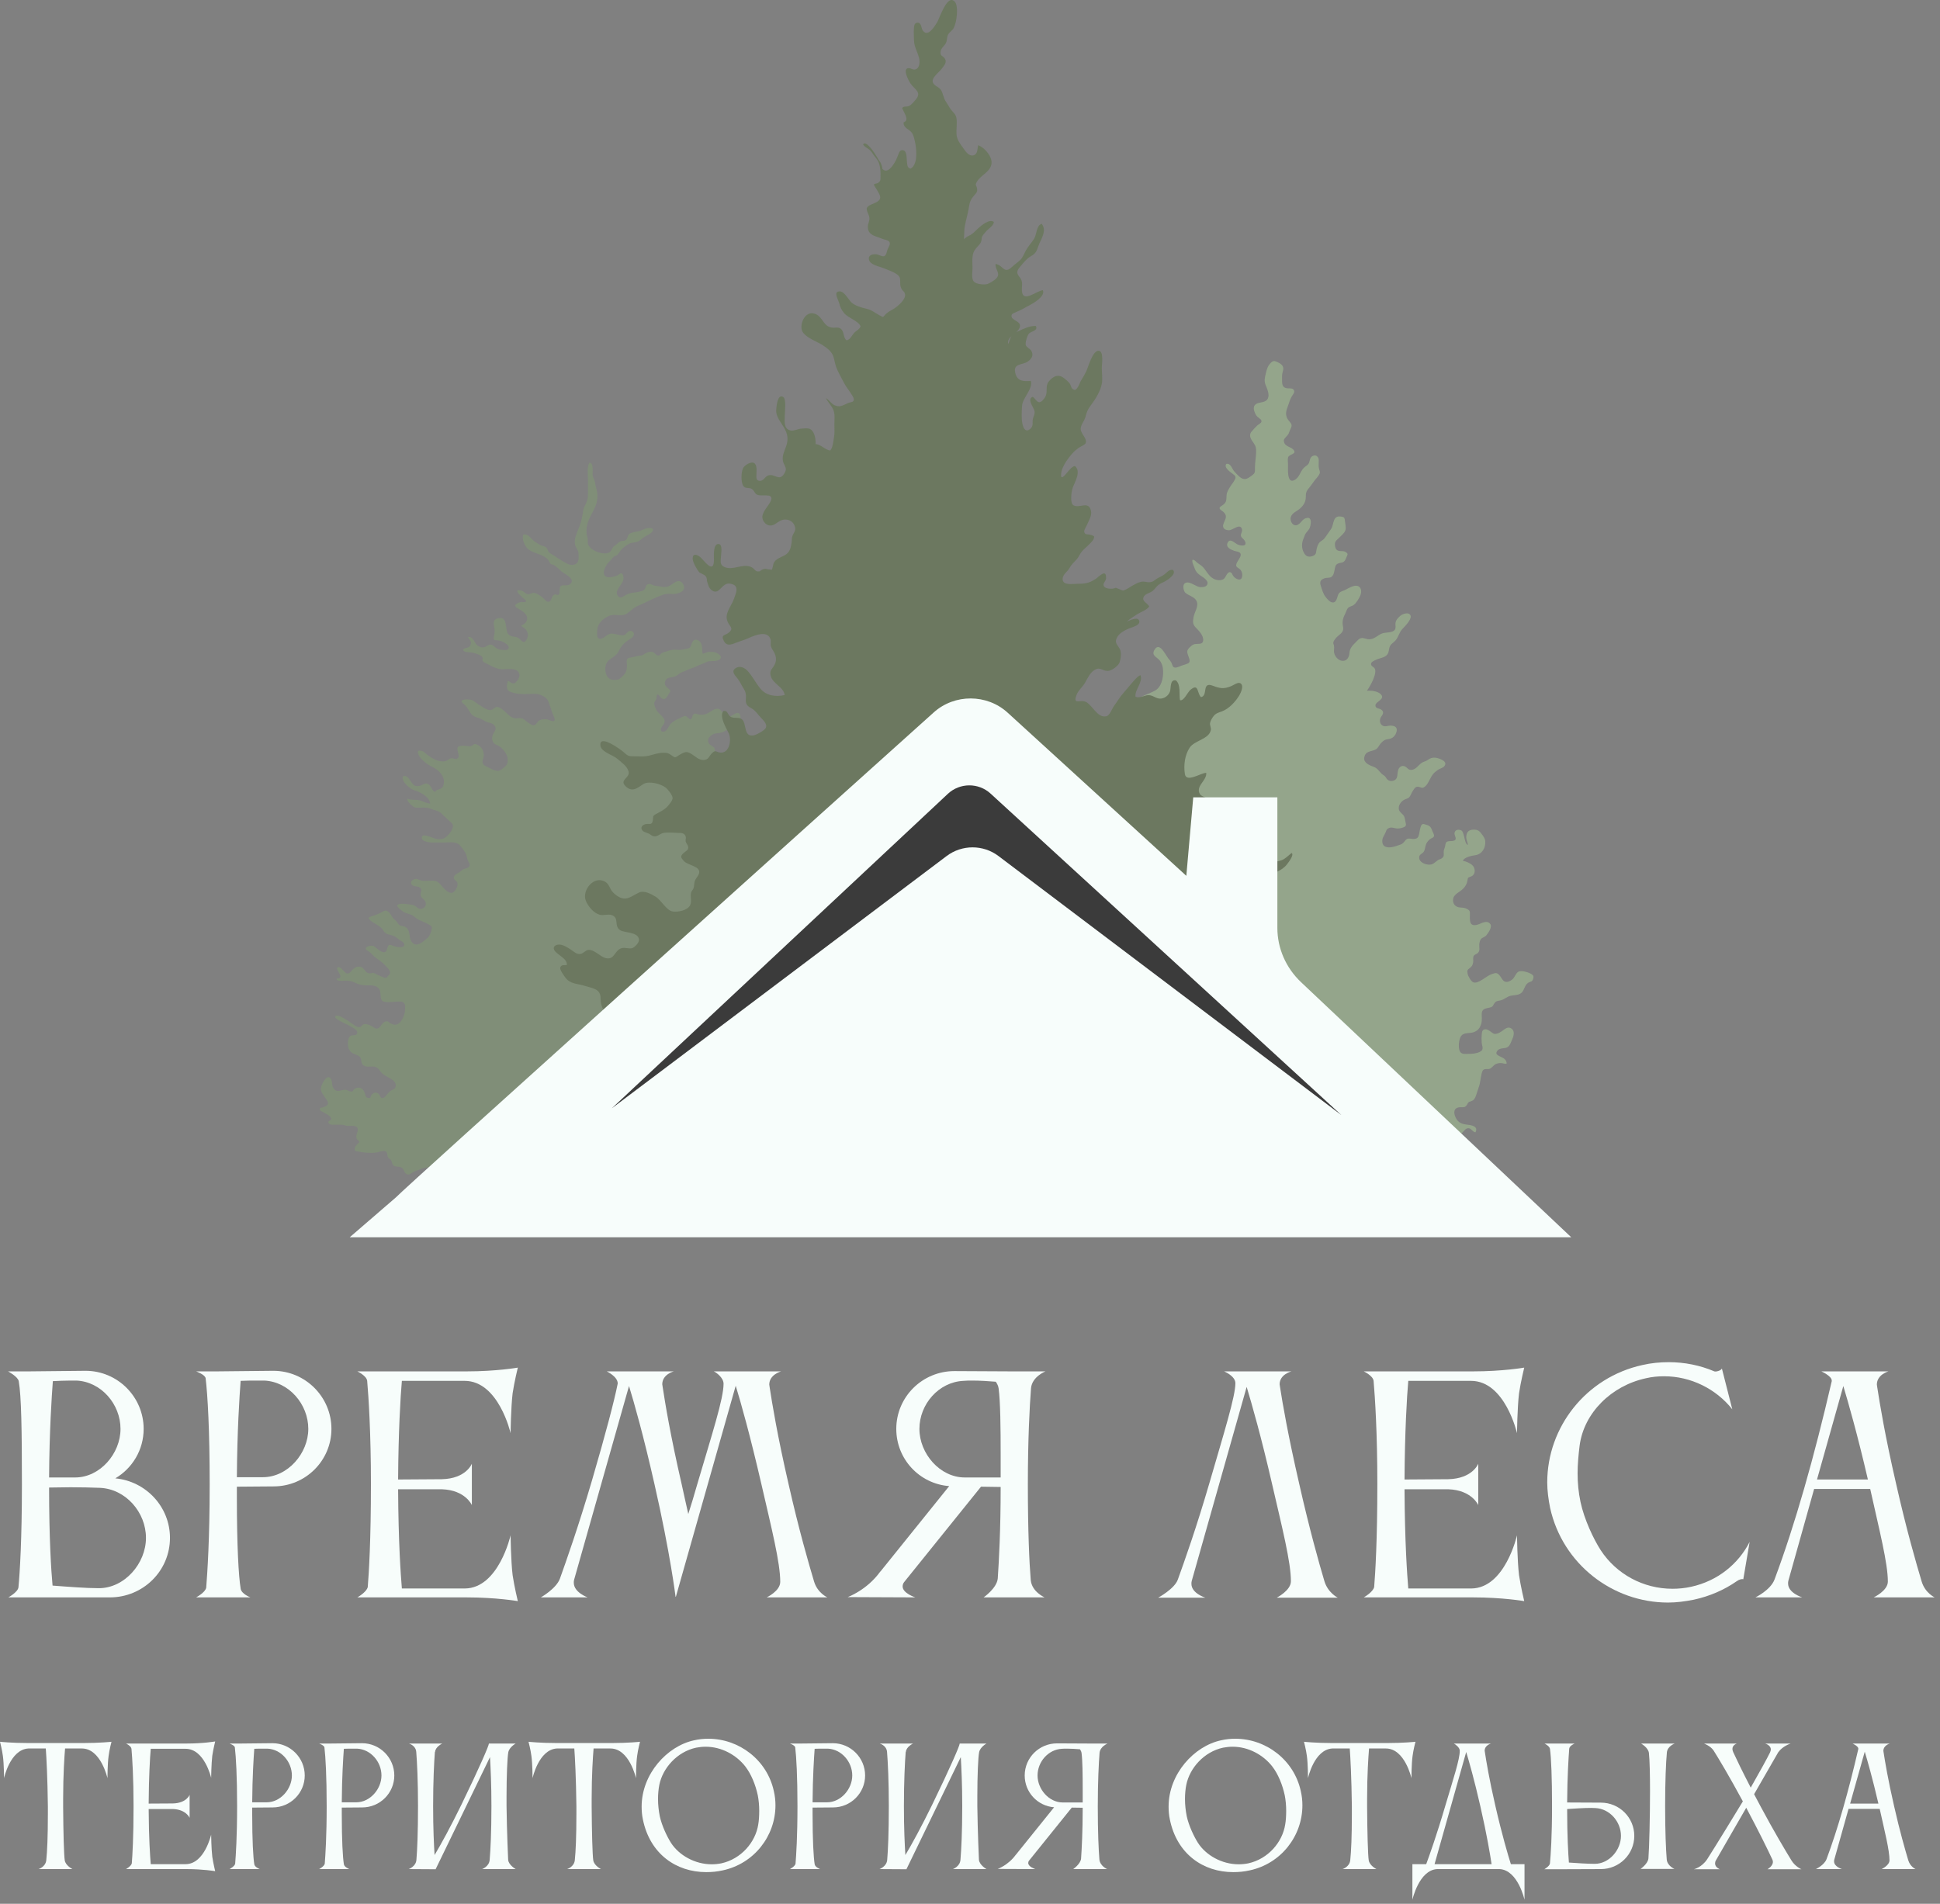 <svg width="108" height="106" viewBox="0 0 108 106" fill="none" xmlns="http://www.w3.org/2000/svg">
<rect x="0" y="0" width="108" height="106" fill="#808080" stroke="none"/>
<path d="M1.043 76.901C0.994 76.645 0.447 76.357 0.447 76.357H1.622L4.761 76.325C6.548 76.325 7.997 77.781 7.997 79.559C7.997 80.728 7.369 81.752 6.419 82.313C8.126 82.473 9.462 83.898 9.462 85.627C9.462 87.468 7.965 88.941 6.114 88.941H0.463C0.463 88.941 0.994 88.653 1.027 88.381C1.107 87.532 1.22 85.691 1.22 82.665C1.22 79.655 1.188 77.718 1.043 76.901ZM8.126 85.627C8.126 84.202 6.999 82.905 5.566 82.841C5.132 82.825 4.536 82.809 3.94 82.809C3.522 82.809 3.103 82.825 2.733 82.825C2.733 85.643 2.846 87.42 2.926 88.284C3.779 88.349 4.793 88.429 5.502 88.429C6.934 88.429 8.126 87.052 8.126 85.627ZM4.262 76.869H3.924C3.602 76.869 3.264 76.885 2.942 76.901C2.878 77.766 2.749 79.671 2.733 82.264H4.182C5.566 82.264 6.709 80.936 6.709 79.559C6.709 78.182 5.631 76.933 4.262 76.869Z" fill="#F7FDFB"/>
<path d="M15.231 82.761L13.187 82.777V83.417C13.187 86.075 13.283 87.756 13.396 88.445C13.428 88.749 13.943 88.941 13.943 88.941H10.917C10.917 88.941 11.432 88.669 11.48 88.397C11.545 87.564 11.673 85.691 11.673 82.649C11.673 79.639 11.561 77.686 11.448 76.741C11.416 76.533 10.917 76.357 10.917 76.357H12.092L15.215 76.325C17.002 76.325 18.451 77.781 18.451 79.559C18.451 81.32 17.018 82.761 15.231 82.761ZM14.716 76.869H14.346C14.04 76.869 13.702 76.869 13.396 76.885C13.332 77.749 13.203 79.671 13.187 82.249H14.635C16.02 82.249 17.163 80.92 17.163 79.559C17.163 78.182 16.084 76.933 14.716 76.869Z" fill="#F7FDFB"/>
<path d="M20.473 88.365C20.537 87.58 20.65 85.771 20.65 82.617C20.65 79.815 20.521 77.797 20.441 76.885C20.408 76.597 19.893 76.357 19.893 76.357H25.978C27.636 76.357 28.827 76.148 28.827 76.148C28.827 76.148 28.634 76.933 28.538 77.573C28.441 78.39 28.425 79.799 28.425 79.799C28.425 79.799 27.765 76.885 25.865 76.885H22.372C22.292 77.781 22.179 79.735 22.163 82.377L24.594 82.361C25.962 82.329 26.268 81.496 26.268 81.496V83.802C26.268 83.802 25.914 82.969 24.61 82.921H22.163C22.179 85.883 22.308 87.676 22.372 88.445H25.881C27.765 88.429 28.425 85.483 28.425 85.483C28.425 85.483 28.441 86.908 28.538 87.708C28.634 88.349 28.827 89.149 28.827 89.149C28.827 89.149 27.636 88.941 25.978 88.941H19.893C19.893 88.941 20.408 88.653 20.473 88.365Z" fill="#F7FDFB"/>
<path d="M37.947 82.633C38.076 83.209 38.205 83.818 38.317 84.298C38.478 83.802 38.639 83.257 38.8 82.697C39.653 79.799 40.281 77.878 40.281 77.045C40.281 76.709 39.863 76.405 39.734 76.357H43.485C43.485 76.357 42.825 76.533 42.825 77.093C42.825 77.125 42.841 77.157 42.841 77.205C42.986 78.15 43.275 79.927 43.903 82.649C44.467 85.147 45.014 87.036 45.32 88.06C45.513 88.701 46.06 88.941 46.06 88.941H42.68C42.68 88.941 43.436 88.589 43.436 88.076C43.436 87.004 42.953 85.098 42.39 82.649C41.762 79.927 41.247 78.102 40.957 77.157L37.625 88.909H37.609C37.609 88.909 37.319 86.507 36.434 82.633C35.822 79.927 35.307 78.118 35.017 77.173L31.959 87.964C31.943 88.028 31.943 88.076 31.943 88.124C31.943 88.669 32.715 88.941 32.715 88.941H30.108C30.108 88.941 30.961 88.461 31.17 87.9C31.524 86.908 32.2 85.002 32.957 82.425C33.73 79.783 34.196 77.99 34.373 77.109C34.373 77.077 34.389 77.061 34.389 77.029C34.389 76.645 33.778 76.357 33.778 76.357H37.512C37.512 76.357 36.868 76.517 36.868 77.077C36.868 77.109 36.885 77.141 36.885 77.189C37.029 78.134 37.319 79.911 37.947 82.633Z" fill="#F7FDFB"/>
<path d="M51.184 79.559C51.184 80.936 52.327 82.264 53.711 82.264H55.707V81.064C55.707 79.479 55.691 78.054 55.595 77.317C55.578 77.173 55.514 77.045 55.434 76.933C55.031 76.901 54.564 76.869 54.13 76.869C53.953 76.869 53.792 76.869 53.631 76.885C52.262 76.949 51.184 78.182 51.184 79.559ZM57.382 87.98C57.446 88.637 58.154 88.941 58.154 88.941H54.758C54.758 88.941 55.498 88.429 55.546 87.884C55.611 86.908 55.707 85.21 55.707 82.793L54.613 82.777L50.331 88.092C50.266 88.172 50.25 88.269 50.25 88.333C50.25 88.717 50.959 88.941 50.959 88.941L47.192 88.925C47.192 88.925 48.254 88.541 48.995 87.516L49.027 87.484L52.842 82.745C51.184 82.617 49.896 81.24 49.896 79.559C49.896 77.781 51.345 76.341 53.132 76.341L56.287 76.357H58.202C58.202 76.357 57.462 76.645 57.398 77.285C57.317 78.31 57.221 80.183 57.221 82.649C57.221 85.258 57.301 87.004 57.382 87.98Z" fill="#F7FDFB"/>
<path d="M73.732 88.044C73.925 88.685 74.472 88.957 74.472 88.957H71.076C71.076 88.957 71.865 88.557 71.865 88.044C71.865 86.972 71.382 85.082 70.818 82.633C70.207 79.975 69.691 78.182 69.402 77.221L66.343 88.028C66.327 88.076 66.327 88.141 66.327 88.189C66.327 88.717 67.1 88.957 67.1 88.957H64.476C64.476 88.957 65.393 88.461 65.57 87.948C65.941 86.924 66.601 85.066 67.325 82.585C68.162 79.703 68.774 77.749 68.774 77.013C68.774 76.613 68.146 76.357 68.146 76.357H71.897C71.897 76.357 71.237 76.517 71.237 77.077C71.237 77.109 71.253 77.141 71.253 77.189C71.398 78.134 71.704 79.911 72.331 82.633C72.895 85.13 73.426 87.02 73.732 88.044Z" fill="#F7FDFB"/>
<path d="M76.5 88.365C76.564 87.58 76.677 85.771 76.677 82.617C76.677 79.815 76.548 77.797 76.468 76.885C76.435 76.597 75.92 76.357 75.92 76.357H82.005C83.663 76.357 84.854 76.148 84.854 76.148C84.854 76.148 84.661 76.933 84.565 77.573C84.468 78.39 84.452 79.799 84.452 79.799C84.452 79.799 83.792 76.885 81.892 76.885H78.399C78.319 77.781 78.206 79.735 78.19 82.377L80.621 82.361C81.989 82.329 82.295 81.496 82.295 81.496V83.802C82.295 83.802 81.941 82.969 80.637 82.921H78.19C78.206 85.883 78.335 87.676 78.399 88.445H81.909C83.792 88.429 84.452 85.483 84.452 85.483C84.452 85.483 84.468 86.908 84.565 87.708C84.661 88.349 84.854 89.149 84.854 89.149C84.854 89.149 83.663 88.941 82.005 88.941H75.92C75.92 88.941 76.435 88.653 76.5 88.365Z" fill="#F7FDFB"/>
<path d="M87.938 80.487C87.873 81.016 87.825 81.528 87.825 82.04C87.825 82.569 87.873 83.081 87.986 83.625C88.195 84.602 88.71 85.691 89.113 86.315C89.982 87.644 91.479 88.461 93.105 88.461C93.443 88.461 93.797 88.429 94.151 88.349C95.616 88.028 96.775 87.084 97.403 85.851L97.049 87.932C96.968 87.9 96.807 87.948 96.678 88.044C95.986 88.525 95.181 88.877 94.296 89.069C93.813 89.165 93.33 89.229 92.863 89.229C89.773 89.229 86.988 87.084 86.296 83.962C86.199 83.481 86.135 83.001 86.135 82.537C86.135 79.463 88.292 76.693 91.431 76.004C91.914 75.892 92.413 75.844 92.896 75.844C93.781 75.844 94.65 76.02 95.439 76.357C95.503 76.389 95.809 76.325 95.858 76.197L96.437 78.47C95.536 77.333 94.135 76.629 92.638 76.629C92.3 76.629 91.962 76.661 91.624 76.741C89.708 77.157 88.179 78.662 87.938 80.487Z" fill="#F7FDFB"/>
<path d="M101.153 82.377H103.986C103.391 79.815 102.892 78.086 102.618 77.173L101.153 82.377ZM97.724 88.941C97.724 88.941 98.561 88.541 98.787 87.948C99.93 84.89 100.992 81.144 101.974 76.901V76.869C101.974 76.613 101.394 76.357 101.394 76.357H105.129C105.129 76.357 104.485 76.533 104.485 77.093C104.485 77.125 104.501 77.157 104.501 77.205C104.646 78.15 104.936 79.927 105.564 82.649C106.127 85.147 106.674 87.036 106.98 88.06C107.173 88.701 107.705 88.941 107.705 88.941H104.308C104.308 88.941 105.097 88.573 105.097 88.06C105.097 87.036 104.63 85.227 104.115 82.905H100.992L99.559 88.012C99.543 88.06 99.543 88.124 99.543 88.172C99.543 88.701 100.332 88.941 100.332 88.941H97.724Z" fill="#F7FDFB"/>
<path d="M4.624 97.051C5.554 97.051 6.207 96.98 6.207 96.98C6.207 96.98 6.09 97.416 6.046 97.772C5.983 98.216 5.983 99.008 5.983 99.008C5.983 99.008 5.616 97.354 4.561 97.354H3.622C3.586 97.799 3.515 98.804 3.515 100.164V100.574C3.524 102.024 3.559 103.287 3.604 103.58C3.649 103.874 4.033 104.069 4.033 104.069H2.146C2.146 104.069 2.531 103.954 2.576 103.58C2.629 103.082 2.665 102.237 2.665 101.009V100.574C2.647 98.981 2.585 97.843 2.549 97.354H1.574C0.563 97.416 0.224 99.008 0.224 99.008C0.224 99.008 0.224 98.216 0.161 97.772C0.116 97.416 0 96.98 0 96.98C0 96.98 0.653 97.051 1.583 97.051H4.624Z" fill="#F7FDFB"/>
<path d="M7.337 103.749C7.373 103.313 7.435 102.308 7.435 100.556C7.435 98.999 7.364 97.879 7.319 97.371C7.301 97.211 7.015 97.078 7.015 97.078H10.396C11.317 97.078 11.979 96.962 11.979 96.962C11.979 96.962 11.871 97.398 11.818 97.754C11.764 98.208 11.755 98.99 11.755 98.99C11.755 98.99 11.388 97.371 10.333 97.371H8.392C8.348 97.87 8.285 98.955 8.276 100.422L9.626 100.414C10.387 100.396 10.556 99.933 10.556 99.933V101.214C10.556 101.214 10.36 100.752 9.635 100.725H8.276C8.285 102.37 8.357 103.367 8.392 103.794H10.342C11.388 103.785 11.755 102.148 11.755 102.148C11.755 102.148 11.764 102.94 11.818 103.384C11.871 103.74 11.979 104.185 11.979 104.185C11.979 104.185 11.317 104.069 10.396 104.069H7.015C7.015 104.069 7.301 103.909 7.337 103.749Z" fill="#F7FDFB"/>
<path d="M15.176 100.636L14.04 100.645V101.001C14.04 102.477 14.094 103.411 14.156 103.794C14.174 103.963 14.46 104.069 14.46 104.069H12.779C12.779 104.069 13.065 103.918 13.092 103.767C13.128 103.304 13.2 102.264 13.2 100.574C13.2 98.901 13.137 97.816 13.074 97.291C13.056 97.176 12.779 97.078 12.779 97.078H13.432L15.167 97.06C16.16 97.06 16.965 97.87 16.965 98.857C16.965 99.835 16.169 100.636 15.176 100.636ZM14.89 97.363H14.684C14.514 97.363 14.326 97.363 14.156 97.371C14.121 97.852 14.049 98.919 14.04 100.351H14.845C15.614 100.351 16.249 99.613 16.249 98.857C16.249 98.092 15.65 97.398 14.89 97.363Z" fill="#F7FDFB"/>
<path d="M20.163 100.636L19.027 100.645V101.001C19.027 102.477 19.081 103.411 19.143 103.794C19.161 103.963 19.447 104.069 19.447 104.069H17.766C17.766 104.069 18.052 103.918 18.079 103.767C18.115 103.304 18.186 102.264 18.186 100.574C18.186 98.901 18.124 97.816 18.061 97.291C18.043 97.176 17.766 97.078 17.766 97.078H18.419L20.154 97.06C21.146 97.06 21.951 97.87 21.951 98.857C21.951 99.835 21.155 100.636 20.163 100.636ZM19.877 97.363H19.671C19.501 97.363 19.313 97.363 19.143 97.371C19.108 97.852 19.036 98.919 19.027 100.351H19.832C20.601 100.351 21.236 99.613 21.236 98.857C21.236 98.092 20.637 97.398 19.877 97.363Z" fill="#F7FDFB"/>
<path d="M23.182 103.553C23.227 103.02 23.271 102.041 23.271 100.556C23.271 99.159 23.218 98.11 23.173 97.549C23.146 97.176 22.762 97.078 22.762 97.078H24.622C24.622 97.078 24.237 97.256 24.22 97.549H24.21C24.166 98.119 24.112 99.177 24.112 100.556C24.112 101.819 24.157 102.717 24.193 103.287C24.559 102.673 25.087 101.712 25.686 100.485C26.715 98.368 27.215 97.194 27.215 97.087C27.215 97.087 27.215 97.087 27.215 97.078H28.709C28.709 97.078 28.351 97.274 28.297 97.567C28.244 97.852 28.199 98.857 28.199 100.013V100.556C28.217 102.032 28.289 103.553 28.289 103.553C28.315 103.847 28.709 104.069 28.709 104.069H26.84C26.84 104.069 27.233 103.927 27.26 103.553C27.305 103.02 27.358 102.041 27.358 100.556C27.358 99.373 27.314 98.439 27.278 97.834L24.255 104.069V104.078L22.753 104.069C22.753 104.069 23.155 103.927 23.182 103.553Z" fill="#F7FDFB"/>
<path d="M34.047 97.051C34.977 97.051 35.63 96.98 35.63 96.98C35.63 96.98 35.513 97.416 35.469 97.772C35.406 98.216 35.406 99.008 35.406 99.008C35.406 99.008 35.039 97.354 33.984 97.354H33.045C33.009 97.799 32.938 98.804 32.938 100.164V100.574C32.947 102.024 32.983 103.287 33.027 103.58C33.072 103.874 33.456 104.069 33.456 104.069H31.57C31.57 104.069 31.954 103.954 31.999 103.58C32.052 103.082 32.088 102.237 32.088 101.009V100.574C32.07 98.981 32.008 97.843 31.972 97.354H30.997C29.986 97.416 29.647 99.008 29.647 99.008C29.647 99.008 29.647 98.216 29.584 97.772C29.539 97.416 29.423 96.98 29.423 96.98C29.423 96.98 30.076 97.051 31.006 97.051H34.047Z" fill="#F7FDFB"/>
<path d="M36.704 99.382C36.659 99.613 36.632 99.88 36.632 100.164C36.632 100.485 36.668 100.814 36.73 101.125C36.847 101.668 37.142 102.273 37.356 102.611C37.804 103.304 38.689 103.802 39.619 103.802C39.798 103.802 39.977 103.785 40.156 103.749C41.256 103.509 42.061 102.575 42.213 101.579C42.248 101.383 42.266 101.107 42.266 100.823C42.266 100.538 42.239 100.227 42.186 99.96C42.061 99.373 41.819 98.777 41.488 98.35C40.987 97.71 40.165 97.256 39.288 97.256C39.109 97.256 38.931 97.274 38.752 97.309C37.687 97.54 36.892 98.448 36.704 99.382ZM35.791 101.312C35.738 101.072 35.72 100.823 35.72 100.591C35.72 98.768 37.142 97.22 38.635 96.9C38.904 96.838 39.163 96.811 39.431 96.811C41.148 96.811 42.705 97.994 43.08 99.729C43.143 99.996 43.17 100.262 43.17 100.52C43.17 102.228 41.98 103.767 40.236 104.14C39.923 104.212 39.619 104.238 39.315 104.238C37.652 104.238 36.185 103.233 35.791 101.312Z" fill="#F7FDFB"/>
<path d="M46.372 100.636L45.236 100.645V101.001C45.236 102.477 45.29 103.411 45.352 103.794C45.37 103.963 45.657 104.069 45.657 104.069H43.975C43.975 104.069 44.261 103.918 44.288 103.767C44.324 103.304 44.395 102.264 44.395 100.574C44.395 98.901 44.333 97.816 44.27 97.291C44.252 97.176 43.975 97.078 43.975 97.078H44.628L46.363 97.06C47.356 97.06 48.161 97.87 48.161 98.857C48.161 99.835 47.365 100.636 46.372 100.636ZM46.086 97.363H45.88C45.71 97.363 45.522 97.363 45.352 97.371C45.317 97.852 45.245 98.919 45.236 100.351H46.041C46.81 100.351 47.445 99.613 47.445 98.857C47.445 98.092 46.846 97.398 46.086 97.363Z" fill="#F7FDFB"/>
<path d="M49.391 103.553C49.436 103.02 49.481 102.041 49.481 100.556C49.481 99.159 49.427 98.11 49.382 97.549C49.355 97.176 48.971 97.078 48.971 97.078H50.831C50.831 97.078 50.447 97.256 50.429 97.549H50.42C50.375 98.119 50.321 99.177 50.321 100.556C50.321 101.819 50.366 102.717 50.402 103.287C50.769 102.673 51.296 101.712 51.895 100.485C52.924 98.368 53.425 97.194 53.425 97.087C53.425 97.087 53.425 97.087 53.425 97.078H54.918C54.918 97.078 54.56 97.274 54.507 97.567C54.453 97.852 54.408 98.857 54.408 100.013V100.556C54.426 102.032 54.498 103.553 54.498 103.553C54.525 103.847 54.918 104.069 54.918 104.069H53.049C53.049 104.069 53.443 103.927 53.469 103.553C53.514 103.02 53.568 102.041 53.568 100.556C53.568 99.373 53.523 98.439 53.487 97.834L50.465 104.069V104.078L48.962 104.069C48.962 104.069 49.364 103.927 49.391 103.553Z" fill="#F7FDFB"/>
<path d="M57.761 98.857C57.761 99.622 58.396 100.36 59.165 100.36H60.274V99.693C60.274 98.812 60.265 98.021 60.211 97.612C60.202 97.532 60.166 97.46 60.122 97.398C59.898 97.38 59.639 97.363 59.397 97.363C59.299 97.363 59.209 97.363 59.12 97.371C58.36 97.407 57.761 98.092 57.761 98.857ZM61.204 103.536C61.24 103.9 61.633 104.069 61.633 104.069H59.746C59.746 104.069 60.157 103.785 60.184 103.482C60.22 102.94 60.274 101.997 60.274 100.654L59.666 100.645L57.287 103.598C57.251 103.642 57.242 103.696 57.242 103.731C57.242 103.945 57.636 104.069 57.636 104.069L55.543 104.06C55.543 104.06 56.133 103.847 56.544 103.278L56.562 103.26L58.682 100.627C57.761 100.556 57.045 99.791 57.045 98.857C57.045 97.87 57.85 97.069 58.843 97.069L60.596 97.078H61.66C61.66 97.078 61.249 97.238 61.213 97.594C61.168 98.163 61.114 99.204 61.114 100.574C61.114 102.024 61.159 102.993 61.204 103.536Z" fill="#F7FDFB"/>
<path d="M66.04 99.382C65.995 99.613 65.968 99.88 65.968 100.164C65.968 100.485 66.004 100.814 66.066 101.125C66.183 101.668 66.478 102.273 66.692 102.611C67.139 103.304 68.025 103.802 68.955 103.802C69.134 103.802 69.313 103.785 69.492 103.749C70.591 103.509 71.396 102.575 71.548 101.579C71.584 101.383 71.602 101.107 71.602 100.823C71.602 100.538 71.575 100.227 71.522 99.96C71.396 99.373 71.155 98.777 70.824 98.35C70.323 97.71 69.501 97.256 68.624 97.256C68.445 97.256 68.266 97.274 68.087 97.309C67.023 97.54 66.227 98.448 66.04 99.382ZM65.127 101.312C65.074 101.072 65.056 100.823 65.056 100.591C65.056 98.768 66.478 97.22 67.971 96.9C68.24 96.838 68.499 96.811 68.767 96.811C70.484 96.811 72.04 97.994 72.416 99.729C72.478 99.996 72.505 100.262 72.505 100.52C72.505 102.228 71.316 103.767 69.572 104.14C69.259 104.212 68.955 104.238 68.651 104.238C66.987 104.238 65.521 103.233 65.127 101.312Z" fill="#F7FDFB"/>
<path d="M77.216 97.051C78.146 97.051 78.799 96.98 78.799 96.98C78.799 96.98 78.683 97.416 78.638 97.772C78.576 98.216 78.576 99.008 78.576 99.008C78.576 99.008 78.209 97.354 77.154 97.354H76.215C76.179 97.799 76.107 98.804 76.107 100.164V100.574C76.116 102.024 76.152 103.287 76.197 103.58C76.242 103.874 76.626 104.069 76.626 104.069H74.739C74.739 104.069 75.124 103.954 75.168 103.58C75.222 103.082 75.258 102.237 75.258 101.009V100.574C75.24 98.981 75.177 97.843 75.141 97.354H74.167C73.156 97.416 72.816 99.008 72.816 99.008C72.816 99.008 72.816 98.216 72.754 97.772C72.709 97.416 72.593 96.98 72.593 96.98C72.593 96.98 73.246 97.051 74.176 97.051H77.216Z" fill="#F7FDFB"/>
<path d="M79.862 103.794H83.037C82.965 103.313 82.777 102.166 82.41 100.565C82.071 99.079 81.784 98.083 81.624 97.549L79.862 103.794ZM79.397 103.794C79.558 103.358 79.978 102.193 80.47 100.511C80.917 99.008 81.266 97.959 81.266 97.478C81.266 97.309 81.042 97.131 80.935 97.078H83.01C83.01 97.078 82.652 97.167 82.652 97.478C82.652 97.496 82.661 97.514 82.661 97.54C82.741 98.065 82.902 99.053 83.251 100.565C83.618 102.166 83.958 103.313 84.11 103.794H84.87V105.777C84.87 105.777 84.503 104.123 83.484 104.069H80.005C78.994 104.123 78.628 105.777 78.628 105.777V103.794H79.397Z" fill="#F7FDFB"/>
<path d="M86.286 103.749C86.33 103.278 86.402 102.255 86.402 100.574C86.402 98.999 86.357 97.87 86.286 97.371C86.259 97.211 85.982 97.078 85.982 97.078H87.663C87.663 97.078 87.377 97.194 87.359 97.363C87.323 97.843 87.252 98.91 87.243 100.36L89.121 100.369C90.149 100.369 90.981 101.196 90.981 102.219C90.981 103.242 90.149 104.069 89.121 104.069L86.688 104.078H85.973C85.973 104.078 86.277 103.9 86.286 103.749ZM88.817 100.671C88.745 100.671 88.665 100.663 88.575 100.663C88.182 100.663 87.663 100.698 87.243 100.725C87.243 102.255 87.305 103.224 87.341 103.705C87.815 103.74 88.387 103.776 88.781 103.776C89.577 103.776 90.239 103.011 90.239 102.219C90.239 101.428 89.612 100.707 88.817 100.671ZM92.787 103.527C92.814 103.891 93.217 104.06 93.217 104.06H91.33C91.33 104.06 91.741 103.776 91.768 103.473C91.813 102.895 91.857 101.196 91.857 99.729C91.857 98.821 91.839 98.003 91.795 97.603C91.759 97.3 91.356 97.078 91.356 97.078H93.234C93.234 97.078 92.832 97.22 92.796 97.567C92.743 98.136 92.698 99.168 92.698 100.556C92.698 102.006 92.743 102.984 92.787 103.527Z" fill="#F7FDFB"/>
<path d="M98.394 104.078C98.394 104.078 98.698 103.909 98.698 103.669C98.698 103.625 98.689 103.589 98.671 103.545C98.411 102.984 97.919 101.979 97.213 100.654L95.532 103.571C95.487 103.642 95.478 103.705 95.478 103.758C95.478 103.98 95.746 104.078 95.746 104.078H94.297C94.297 104.078 94.736 103.98 95.04 103.518C95.415 102.94 96.981 100.378 97.025 100.298C96.256 98.875 95.693 97.941 95.397 97.469C95.219 97.203 94.861 97.078 94.861 97.078H96.694C96.694 97.078 96.444 97.149 96.444 97.38C96.444 97.434 96.462 97.496 96.489 97.558C96.668 97.95 96.981 98.599 97.463 99.533C98.009 98.572 98.367 97.923 98.537 97.576C98.563 97.514 98.581 97.46 98.581 97.407C98.581 97.158 98.259 97.078 98.259 97.078H99.69C99.69 97.078 99.243 97.211 98.993 97.567L97.651 99.898C97.767 100.111 97.884 100.333 98.009 100.574C98.751 101.961 99.377 103.011 99.726 103.58C99.941 103.936 100.289 104.078 100.289 104.078H98.394Z" fill="#F7FDFB"/>
<path d="M102.997 100.422H104.571C104.24 98.999 103.963 98.039 103.811 97.532L102.997 100.422ZM101.092 104.069C101.092 104.069 101.557 103.847 101.682 103.518C102.317 101.819 102.908 99.737 103.453 97.38V97.363C103.453 97.22 103.131 97.078 103.131 97.078H105.206C105.206 97.078 104.848 97.176 104.848 97.487C104.848 97.505 104.857 97.523 104.857 97.549C104.938 98.074 105.099 99.061 105.447 100.574C105.76 101.961 106.065 103.011 106.234 103.58C106.342 103.936 106.637 104.069 106.637 104.069H104.75C104.75 104.069 105.188 103.865 105.188 103.58C105.188 103.011 104.929 102.006 104.643 100.716H102.908L102.112 103.553C102.103 103.58 102.103 103.616 102.103 103.642C102.103 103.936 102.541 104.069 102.541 104.069H101.092Z" fill="#F7FDFB"/>
<path d="M24.51 65.533C24.369 65.496 24.345 65.302 24.25 65.205C24.165 65.118 24.022 65.028 23.902 65.011C23.679 64.978 23.524 65.044 23.33 65.129C23.212 65.18 23.094 65.206 22.983 65.272C22.852 65.349 22.745 65.466 22.598 65.348C22.477 65.25 22.496 65.092 22.349 65.009C22.164 64.905 21.96 65.025 21.85 64.819C21.811 64.743 21.819 64.667 21.768 64.598C21.727 64.542 21.663 64.519 21.62 64.465C21.547 64.374 21.581 64.302 21.548 64.206C21.468 63.971 21.144 64.145 20.962 64.169C20.628 64.213 20.27 64.179 19.943 64.117C19.827 64.095 19.726 64.118 19.743 63.958C19.757 63.817 19.918 63.683 20.005 63.588C19.962 63.476 19.851 63.468 19.836 63.319C19.819 63.164 19.93 63.026 19.917 62.875C19.893 62.592 19.48 62.724 19.283 62.682C19.183 62.66 19.124 62.625 19.017 62.622C18.886 62.619 18.754 62.621 18.623 62.623C18.527 62.624 18.442 62.638 18.359 62.588C18.161 62.468 18.367 62.408 18.445 62.303C18.392 62.107 18.158 62.029 18.002 61.928C17.947 61.892 17.821 61.863 17.808 61.782C17.785 61.643 17.898 61.686 17.986 61.653C18.121 61.602 18.263 61.568 18.259 61.399C18.257 61.303 18.114 61.151 18.067 61.071C17.981 60.925 17.855 60.796 17.862 60.615C17.869 60.434 18.178 59.761 18.402 60.04C18.525 60.193 18.444 60.436 18.572 60.606C18.775 60.876 18.977 60.66 19.247 60.676C19.346 60.682 19.418 60.766 19.515 60.774C19.694 60.79 19.617 60.714 19.74 60.631C19.959 60.481 20.186 60.563 20.291 60.814C20.338 60.927 20.33 61.11 20.5 61.132C20.683 61.156 20.602 61.06 20.691 60.954C20.798 60.829 20.939 60.787 21.08 60.903C21.157 60.966 21.152 61.113 21.267 61.135C21.352 61.152 21.42 61.084 21.471 61.03C21.564 60.931 21.621 60.83 21.73 60.745C21.803 60.687 21.965 60.646 22.005 60.554C22.182 60.146 21.51 59.99 21.284 59.778C21.103 59.606 21.064 59.39 20.762 59.383C20.589 59.38 20.387 59.43 20.234 59.317C20.025 59.163 20.197 58.94 19.98 58.804C19.759 58.667 19.559 58.691 19.427 58.418C19.344 58.246 19.338 57.862 19.474 57.704C19.579 57.582 19.909 57.729 19.889 57.465C19.878 57.318 19.512 57.156 19.381 57.075C19.26 57 18.607 56.738 18.659 56.603C18.763 56.334 19.692 57.081 19.809 57.13C19.884 57.161 19.934 57.206 20.024 57.185C20.142 57.158 20.158 57.034 20.297 57.02C20.424 57.007 20.572 57.074 20.682 57.125C20.779 57.17 20.888 57.302 21.014 57.268C21.218 57.215 21.246 56.91 21.489 56.87C21.636 56.846 21.64 56.924 21.745 56.983C21.879 57.059 22.026 57.087 22.163 57.008C22.374 56.886 22.531 56.509 22.542 56.286C22.547 56.191 22.573 55.994 22.529 55.907C22.448 55.744 22.308 55.765 22.145 55.767C21.913 55.772 21.562 55.837 21.345 55.76C21.106 55.676 21.254 55.251 21.098 55.053C20.935 54.847 20.667 54.861 20.434 54.863C20.148 54.866 19.965 54.817 19.709 54.693C19.523 54.602 19.393 54.604 19.186 54.605C19.094 54.605 18.704 54.651 18.741 54.489C19.203 54.472 18.769 54.117 18.76 53.901C18.915 53.682 19.178 54.189 19.313 54.202C19.493 54.218 19.541 54.059 19.645 53.971C19.753 53.88 19.824 53.82 19.974 53.82C20.31 53.82 20.277 54.155 20.547 54.193C20.71 54.216 20.715 54.121 20.896 54.212C21.019 54.274 21.092 54.317 21.221 54.363C21.325 54.401 21.441 54.484 21.541 54.419C21.505 54.442 21.712 54.217 21.689 54.252C21.806 54.068 21.523 53.843 21.405 53.716C21.231 53.528 21.02 53.413 20.828 53.25C20.728 53.164 20.655 53.063 20.547 52.984C20.474 52.932 20.351 52.901 20.367 52.792C20.383 52.691 20.634 52.652 20.701 52.655C20.83 52.662 20.863 52.719 20.957 52.792C21.131 52.928 21.448 53.19 21.538 52.863C21.613 52.595 21.644 52.56 21.891 52.664C22.01 52.715 22.519 52.841 22.506 52.588C22.499 52.453 22.306 52.383 22.222 52.322C22.152 52.271 22.087 52.206 22.014 52.16C21.846 52.054 21.619 52.066 21.455 51.948C21.37 51.887 21.347 51.803 21.284 51.725C21.223 51.649 21.131 51.591 21.052 51.532C20.899 51.419 20.59 51.297 20.517 51.109C20.594 51.028 20.738 51.009 20.842 50.968C20.979 50.913 21.125 50.861 21.254 50.79C21.394 50.714 21.45 50.653 21.594 50.748C21.74 50.845 21.779 50.98 21.874 51.11C21.922 51.177 22.006 51.227 22.062 51.288C22.118 51.349 22.158 51.44 22.222 51.492C22.356 51.601 22.512 51.539 22.637 51.661C22.873 51.888 22.734 52.232 22.942 52.471C23.19 52.755 23.519 52.462 23.737 52.28C23.898 52.146 23.972 51.996 24.021 51.795C24.065 51.614 24.038 51.56 23.858 51.465C23.69 51.376 23.515 51.303 23.343 51.227C23.203 51.164 23.11 51.066 22.986 50.981C22.82 50.865 22.601 50.878 22.443 50.758C22.344 50.683 22.113 50.532 22.104 50.41C22.192 50.289 22.459 50.315 22.589 50.332C22.721 50.35 22.937 50.361 23.053 50.411C23.185 50.468 23.274 50.629 23.444 50.606C23.671 50.575 23.776 50.351 23.661 50.17C23.598 50.069 23.47 50.006 23.426 49.884C23.372 49.74 23.512 49.59 23.423 49.463C23.32 49.316 23.063 49.395 22.935 49.273C22.796 49.141 22.95 48.95 23.13 48.936C23.248 48.926 23.35 49 23.455 49.028C23.563 49.057 23.677 49.043 23.789 49.042C24.017 49.041 24.251 48.991 24.428 49.151C24.632 49.336 24.804 49.662 25.102 49.713C25.314 49.749 25.564 49.283 25.437 49.104C25.359 48.995 25.193 48.944 25.288 48.78C25.349 48.676 25.534 48.596 25.628 48.525C25.685 48.482 25.74 48.426 25.805 48.392C25.869 48.359 25.97 48.355 26.028 48.32C26.264 48.178 26.106 48.075 26.036 47.883C25.982 47.734 25.978 47.593 25.893 47.458C25.81 47.324 25.694 47.159 25.581 47.047C25.375 46.843 25.035 46.908 24.766 46.908C24.526 46.908 24.287 46.906 24.048 46.908C23.894 46.91 23.393 46.849 23.495 46.58C23.571 46.378 24.166 46.703 24.31 46.717C24.52 46.736 24.682 46.733 24.844 46.589C24.984 46.463 25.1 46.338 25.171 46.165C25.259 45.949 25.226 45.893 25.053 45.744C24.912 45.622 24.776 45.485 24.64 45.356C24.53 45.251 24.484 45.196 24.34 45.154C24.203 45.113 24.07 45.062 23.933 45.015C23.738 44.947 23.535 44.967 23.327 44.968C23.181 44.969 23.102 44.989 22.983 44.893C22.875 44.806 22.663 44.624 22.67 44.472C22.911 44.567 23.178 44.499 23.429 44.579C23.593 44.632 23.772 44.745 23.95 44.739C23.914 44.361 23.373 44.091 23.061 43.998C22.82 43.927 22.334 43.523 22.427 43.228C22.684 43.115 22.813 43.443 22.931 43.597C23.068 43.777 23.207 43.811 23.429 43.733C23.598 43.673 23.668 43.564 23.854 43.666C24.02 43.756 24.044 44.056 24.229 44.092C24.296 43.958 24.379 43.982 24.479 43.936C24.604 43.877 24.657 43.851 24.697 43.673C24.759 43.401 24.647 43.172 24.459 42.974C24.313 42.821 24.17 42.752 23.986 42.658C23.778 42.552 23.622 42.416 23.458 42.254C23.327 42.123 23.082 41.708 23.471 41.807C23.611 41.842 23.68 41.95 23.787 42.028C23.923 42.127 24.096 42.244 24.252 42.307C24.395 42.366 24.612 42.419 24.772 42.386C24.874 42.365 24.944 42.291 25.036 42.247C25.226 42.158 25.255 42.293 25.418 42.249C25.703 42.172 25.37 41.756 25.487 41.598C25.569 41.486 25.892 41.527 26.022 41.539C26.125 41.548 26.166 41.571 26.25 41.529C26.396 41.456 26.362 41.382 26.55 41.456C26.818 41.563 26.955 41.828 26.931 42.108C26.92 42.233 26.823 42.368 26.878 42.502C26.923 42.612 27.024 42.651 27.14 42.706C27.316 42.791 27.618 42.975 27.798 42.908C27.891 42.874 28.052 42.741 28.131 42.67C28.261 42.552 28.274 42.422 28.262 42.25C28.245 41.994 28.007 41.7 27.799 41.552C27.681 41.469 27.55 41.47 27.462 41.337C27.36 41.181 27.386 40.999 27.465 40.844C27.544 40.687 27.657 40.607 27.544 40.421C27.435 40.241 27.239 40.264 27.069 40.185C26.934 40.122 26.824 40.042 26.683 39.989C26.551 39.938 26.423 39.922 26.315 39.83C26.197 39.73 26.131 39.609 26.056 39.479C25.957 39.309 25.831 39.214 25.692 39.08C25.695 38.906 26.043 38.941 26.155 38.953C26.35 38.971 26.46 39.112 26.629 39.212C26.812 39.321 27.116 39.58 27.341 39.531C27.464 39.504 27.532 39.365 27.664 39.361C27.788 39.358 27.919 39.461 28.012 39.533C28.233 39.703 28.409 39.989 28.717 39.995C28.85 39.998 28.97 39.962 29.097 40.013C29.205 40.056 29.317 40.187 29.424 40.25C29.517 40.305 29.634 40.415 29.757 40.375C29.868 40.339 29.917 40.17 30.027 40.11C30.145 40.047 30.294 40.038 30.426 40.047C30.535 40.055 30.771 40.204 30.851 40.139C30.946 40.061 30.783 39.8 30.747 39.698C30.702 39.57 30.66 39.441 30.616 39.312C30.538 39.084 30.513 38.923 30.292 38.791C30.098 38.676 29.954 38.628 29.736 38.631C29.458 38.635 29.161 38.657 28.884 38.633C28.734 38.62 28.529 38.567 28.388 38.507C28.157 38.407 28.216 38.135 28.266 37.919C28.362 37.915 28.426 38.024 28.521 38.042C28.669 38.071 28.707 38.001 28.786 37.906C28.906 37.762 28.98 37.586 28.858 37.415C28.655 37.129 28.071 37.319 27.762 37.244C27.537 37.188 27.348 37.074 27.142 36.977C27.059 36.937 26.904 36.873 26.866 36.788C26.833 36.714 26.909 36.686 26.854 36.593C26.764 36.442 26.435 36.374 26.278 36.333C26.125 36.294 25.841 36.364 25.775 36.172C25.884 36.024 26.103 36.127 26.191 35.913C26.276 35.704 26.123 35.635 26.056 35.466C26.262 35.427 26.381 35.648 26.454 35.785C26.535 35.938 26.729 36.068 26.909 36.045C27.137 36.016 27.22 35.79 27.45 35.941C27.548 36.006 27.613 36.096 27.73 36.14C27.834 36.179 27.954 36.184 28.065 36.194C28.262 36.211 28.425 36.104 28.251 35.911C28.134 35.783 27.874 35.66 27.704 35.654C27.524 35.647 27.451 35.651 27.499 35.436C27.526 35.313 27.542 35.208 27.537 35.077C27.525 34.823 27.352 34.514 27.733 34.423C28.295 34.289 28.095 35.059 28.285 35.298C28.442 35.496 28.661 35.404 28.849 35.518C29.052 35.641 29.133 35.916 29.316 35.608C29.373 35.513 29.405 35.382 29.381 35.27C29.362 35.185 29.307 35.09 29.25 35.024C29.181 34.946 29.068 34.916 29.013 34.83C29.279 34.743 29.453 34.471 29.282 34.233C29.198 34.117 29.119 34.054 29 33.975C28.896 33.906 28.714 33.84 28.668 33.716C28.742 33.599 28.899 33.528 29.034 33.517C29.119 33.51 29.25 33.569 29.294 33.462C29.229 33.357 29.096 33.298 29.014 33.201C28.947 33.121 28.78 32.988 28.796 32.88C29 32.826 29.131 32.925 29.277 33.042C29.435 33.168 29.526 33.014 29.707 33.01C29.858 33.007 30.099 33.178 30.216 33.277C30.328 33.372 30.442 33.575 30.593 33.486C30.745 33.397 30.697 33.133 30.902 33.094C30.96 33.083 31.029 33.153 31.094 33.116C31.154 33.082 31.153 32.927 31.155 32.873C31.161 32.668 31.174 32.581 31.414 32.589C31.57 32.594 31.736 32.599 31.818 32.422C31.933 32.173 31.4 31.939 31.249 31.808C31.119 31.696 30.99 31.547 30.84 31.465C30.773 31.428 30.698 31.435 30.636 31.376C30.587 31.329 30.576 31.246 30.534 31.193C30.267 30.856 29.781 30.845 29.454 30.614C29.213 30.445 29.056 30.059 29.119 29.774C29.401 29.68 29.551 29.999 29.738 30.129C29.851 30.208 29.974 30.297 30.1 30.356C30.204 30.406 30.333 30.408 30.418 30.493C30.489 30.563 30.49 30.668 30.553 30.742C30.616 30.816 30.76 30.885 30.841 30.936C31.009 31.043 31.174 31.161 31.348 31.258C31.586 31.392 31.782 31.543 32.062 31.393C32.247 31.294 32.215 30.994 32.205 30.804C32.196 30.622 32.071 30.518 32.02 30.353C31.979 30.22 31.998 30.032 32.036 29.903C32.102 29.682 32.202 29.458 32.284 29.24C32.372 29.006 32.408 28.788 32.451 28.544C32.476 28.403 32.468 28.338 32.531 28.215C32.573 28.134 32.612 28.061 32.647 27.974C32.724 27.788 32.73 27.686 32.73 27.48C32.73 27.209 32.73 26.938 32.73 26.666C32.73 26.395 32.668 26.017 32.811 25.763C33.072 25.776 32.972 26.298 32.99 26.456C33.005 26.585 33.079 26.679 33.111 26.797C33.142 26.909 33.137 27.007 33.174 27.119C33.314 27.544 33.283 27.946 33.075 28.348C32.938 28.613 32.769 28.907 32.694 29.195C32.651 29.36 32.638 29.587 32.661 29.756C32.67 29.829 32.701 29.892 32.715 29.963C32.738 30.075 32.699 30.2 32.736 30.306C32.838 30.59 33.311 30.793 33.59 30.81C33.714 30.817 33.844 30.819 33.946 30.741C34.03 30.676 34.05 30.578 34.109 30.495C34.163 30.416 34.23 30.375 34.307 30.32C34.375 30.272 34.444 30.192 34.516 30.154C34.611 30.104 34.671 30.128 34.774 30.099C34.969 30.045 34.891 29.846 35.039 29.73C35.175 29.624 35.431 29.612 35.587 29.569C35.697 29.538 35.809 29.479 35.918 29.439C36.088 29.378 36.542 29.353 36.272 29.645C36.178 29.747 35.984 29.82 35.867 29.9C35.74 29.987 35.634 30.106 35.494 30.16C35.357 30.212 35.199 30.203 35.065 30.256C34.927 30.311 34.688 30.498 34.58 30.611C34.478 30.718 34.458 30.837 34.324 30.923C34.273 30.957 34.225 30.953 34.176 30.992C34.089 31.061 34.015 31.184 33.928 31.26C33.744 31.42 33.416 31.995 33.782 32.125C33.917 32.174 34.246 32.103 34.378 32.036C34.425 32.012 34.522 31.916 34.577 31.922C34.684 31.934 34.701 32.085 34.71 32.158C34.75 32.496 34.2 32.836 34.37 33.138C34.503 33.374 34.673 33.218 34.835 33.131C34.965 33.06 35.081 33.022 35.225 33.003C35.401 32.981 35.662 32.953 35.822 32.866C35.977 32.781 35.902 32.581 36.083 32.523C36.207 32.484 36.297 32.572 36.413 32.602C36.508 32.626 36.612 32.628 36.707 32.648C36.902 32.689 37.083 32.71 37.27 32.62C37.425 32.545 37.552 32.395 37.727 32.36C37.927 32.321 38.056 32.51 38.084 32.688C38.121 32.925 37.796 33.036 37.594 33.066C37.443 33.088 37.289 33.051 37.138 33.065C36.987 33.079 36.826 33.142 36.688 33.198C36.39 33.319 36.097 33.46 35.809 33.6C35.63 33.688 35.421 33.751 35.265 33.877C35.137 33.98 35.025 34.082 34.885 34.171C34.588 34.358 34.219 34.15 33.897 34.296C33.584 34.438 33.269 34.7 33.252 35.071C33.246 35.188 33.207 35.451 33.312 35.54C33.468 35.67 33.728 35.394 33.864 35.327C34.034 35.243 34.133 35.284 34.306 35.316C34.427 35.339 34.635 35.401 34.741 35.366C34.893 35.314 34.967 35.056 35.167 35.141C35.376 35.231 35.281 35.439 35.152 35.524C34.884 35.701 34.627 35.881 34.489 36.172C34.416 36.325 34.354 36.426 34.22 36.528C34.085 36.632 33.917 36.717 33.811 36.854C33.644 37.07 33.661 37.528 33.859 37.727C33.987 37.857 34.108 37.861 34.275 37.854C34.465 37.846 34.501 37.793 34.645 37.663C34.845 37.482 34.895 37.343 34.902 37.077C34.907 36.907 34.815 36.672 35.028 36.628C35.187 36.594 35.33 36.569 35.492 36.526C35.571 36.505 35.66 36.509 35.737 36.485C35.837 36.453 35.916 36.374 36.015 36.337C36.12 36.297 36.237 36.268 36.349 36.308C36.453 36.345 36.506 36.472 36.612 36.493C36.739 36.517 36.719 36.453 36.818 36.382C36.916 36.311 37.025 36.298 37.138 36.26C37.298 36.205 37.395 36.169 37.562 36.172C37.686 36.175 37.836 36.193 37.959 36.175C38.062 36.16 38.185 36.135 38.285 36.113C38.51 36.065 38.458 35.831 38.586 35.685C38.706 35.548 38.922 35.643 39.005 35.78C39.127 35.979 39.074 36.187 39.115 36.399C39.227 36.391 39.324 36.312 39.439 36.299C39.519 36.289 39.616 36.298 39.697 36.301C39.904 36.308 40.339 36.569 40.02 36.743C39.866 36.827 39.663 36.802 39.498 36.816C39.348 36.828 39.23 36.918 39.09 36.967C38.954 37.014 38.839 37.063 38.711 37.129C38.564 37.203 38.401 37.227 38.255 37.305C38.151 37.361 38.063 37.389 37.956 37.432C37.841 37.478 37.76 37.569 37.655 37.63C37.435 37.759 37.147 37.652 37.035 37.923C36.96 38.107 37.065 38.217 37.203 38.334C37.349 38.459 37.345 38.468 37.236 38.628C37.153 38.75 37.095 38.943 36.931 38.919C36.762 38.893 36.722 38.688 36.607 38.664C36.522 38.74 36.564 38.798 36.546 38.888C36.529 38.975 36.423 39.078 36.419 39.151C36.413 39.252 36.5 39.457 36.552 39.549C36.662 39.74 36.936 39.881 36.994 40.102C37.052 40.324 36.769 40.446 36.794 40.638C36.81 40.761 36.933 40.755 37.019 40.714C37.152 40.65 37.202 40.483 37.28 40.374C37.443 40.145 37.741 40.034 37.989 39.917C38.179 39.827 38.181 39.865 38.321 39.975C38.372 40.014 38.378 40.075 38.452 40.052C38.531 40.027 38.53 39.858 38.577 39.805C38.695 39.671 38.743 39.751 38.894 39.781C39.045 39.811 39.172 39.8 39.316 39.749C39.5 39.684 39.749 39.446 39.943 39.459C40.21 39.477 40.276 39.894 40.553 39.907C40.761 39.916 41.063 39.503 41.202 39.806C41.315 40.053 41.03 40.193 40.878 40.312C40.742 40.419 40.61 40.534 40.469 40.637C40.283 40.772 40.118 40.816 39.891 40.83C39.672 40.843 39.336 41.063 39.438 41.337C39.53 41.587 39.856 41.502 39.786 41.85C39.74 42.076 39.503 42.159 39.444 42.367C39.422 42.441 39.454 42.507 39.437 42.575C39.421 42.643 39.367 42.698 39.36 42.766C39.35 42.855 39.433 42.975 39.493 43.033C39.644 43.177 39.796 43.1 39.964 43.18C40.106 43.247 40.267 43.507 40.293 43.657C40.318 43.808 40.251 43.977 40.298 44.125C40.368 44.344 40.582 44.496 40.734 44.643C40.814 44.721 40.858 44.825 40.946 44.893C41.057 44.98 41.166 44.991 41.203 45.16C41.265 45.435 40.955 45.554 40.811 45.727C40.653 45.917 40.567 46.148 40.547 46.391C40.526 46.66 40.648 46.845 40.932 46.899C41.148 46.94 41.367 46.762 41.594 46.855C41.808 46.944 41.966 47.068 42.019 47.295C42.046 47.413 42.088 47.549 42.07 47.672C42.05 47.801 41.981 47.843 41.928 47.956C41.814 48.202 41.924 48.461 41.805 48.706C41.69 48.944 41.482 49.166 41.291 49.346C41.19 49.441 41.09 49.541 41.052 49.678C41.005 49.849 41.096 49.86 41.213 49.998C41.362 50.176 41.486 50.354 41.656 50.517C41.847 50.701 41.942 50.949 42.144 51.113C42.356 51.286 42.581 51.451 42.789 51.629C42.961 51.774 43.138 51.95 43.245 52.145C43.4 52.427 43.612 52.548 43.578 52.901C43.565 53.041 43.515 53.171 43.506 53.312C43.494 53.494 43.509 53.682 43.509 53.864C43.509 54.132 43.509 54.4 24.512 65.533H24.51Z" fill="#808E78"/>
<path d="M69.8 63.786C69.936 63.902 70.074 63.993 70.196 64.126C70.353 64.297 70.489 64.461 70.682 64.594C70.912 64.753 71.142 64.926 71.374 65.08C71.551 65.198 71.716 65.219 71.923 65.259C72.034 65.28 72.149 65.304 72.237 65.214C72.328 65.12 72.291 65.007 72.398 64.915C72.557 64.778 72.626 64.832 72.791 64.91C72.944 64.982 73.114 65.005 73.267 65.078C73.591 65.233 73.895 65.411 74.212 65.577C74.368 65.658 74.5 65.799 74.657 65.889C74.817 65.981 74.964 66.09 75.126 66.179C75.241 66.243 75.333 66.333 75.448 66.391C75.611 66.473 75.811 66.483 75.982 66.543C76.28 66.649 76.574 66.687 76.883 66.745C77.013 66.77 77.214 66.847 77.335 66.826C77.474 66.802 77.605 66.672 77.72 66.599C77.848 66.517 77.978 66.465 78.117 66.406C78.263 66.344 78.393 66.243 78.542 66.192C78.834 66.092 79.125 66.116 79.429 66.115C79.577 66.114 79.718 66.1 79.861 66.145C79.981 66.182 80.061 66.237 80.186 66.246C80.285 66.252 80.437 66.269 80.515 66.204C80.678 66.069 80.465 65.911 80.381 65.794C80.268 65.637 80.16 65.463 80.326 65.306C80.443 65.195 80.595 65.208 80.743 65.21C81.009 65.213 81.248 65.281 81.301 64.955C81.328 64.789 81.306 64.632 81.34 64.465C81.387 64.228 81.296 64.095 81.044 64.051C80.829 64.013 80.682 64.004 80.51 63.851C80.404 63.757 80.278 63.645 80.199 63.528C80.04 63.292 80.106 63.058 80.383 62.975C80.508 62.938 80.661 62.928 80.792 62.941C80.881 62.951 80.95 62.962 81.027 63.007C81.13 63.067 81.149 63.164 81.289 63.135C81.447 63.101 81.513 62.872 81.683 62.826C81.892 62.769 81.942 63.007 82.136 63.049C82.319 62.72 81.935 62.649 81.7 62.623C81.384 62.589 81.176 62.517 81.036 62.222C80.897 61.93 80.933 61.656 81.304 61.649C81.501 61.646 81.546 61.675 81.665 61.519C81.688 61.456 81.725 61.403 81.774 61.356C81.858 61.333 81.939 61.3 82.015 61.257C82.118 61.172 82.172 61.002 82.209 60.876C82.26 60.702 82.331 60.534 82.375 60.358C82.403 60.245 82.413 60.135 82.435 60.022C82.457 59.912 82.486 59.65 82.575 59.574C82.682 59.481 82.82 59.556 82.937 59.508C83.062 59.456 83.132 59.318 83.255 59.255C83.367 59.199 83.463 59.185 83.591 59.192C83.661 59.196 83.837 59.265 83.879 59.207C83.845 58.937 83.651 58.901 83.452 58.796C83.326 58.729 83.257 58.662 83.34 58.529C83.442 58.367 83.646 58.375 83.806 58.349C84.05 58.308 84.105 58.041 84.198 57.837C84.274 57.672 84.328 57.411 84.162 57.282C83.948 57.117 83.776 57.3 83.604 57.419C83.521 57.476 83.434 57.527 83.335 57.552C83.165 57.595 83.125 57.542 82.997 57.449C82.91 57.386 82.796 57.299 82.679 57.31C82.523 57.325 82.506 57.435 82.491 57.573C82.475 57.719 82.476 57.884 82.485 58.031C82.499 58.259 82.645 58.449 82.374 58.571C82.168 58.664 81.956 58.679 81.735 58.678C81.563 58.678 81.381 58.719 81.278 58.549C81.167 58.365 81.207 57.855 81.344 57.678C81.497 57.479 81.784 57.544 81.993 57.485C82.276 57.406 82.411 57.223 82.475 56.942C82.508 56.795 82.487 56.627 82.487 56.476C82.486 56.174 82.666 56.158 82.951 56.096C83.124 56.059 83.111 55.969 83.206 55.843C83.295 55.725 83.391 55.732 83.524 55.703C83.739 55.657 83.885 55.491 84.094 55.444C84.291 55.399 84.536 55.42 84.692 55.286C84.872 55.132 84.864 54.863 85.063 54.728C85.209 54.629 85.302 54.694 85.355 54.482C85.383 54.367 85.377 54.322 85.281 54.253C85.132 54.147 84.689 54.003 84.519 54.11C84.371 54.204 84.325 54.431 84.183 54.54C83.989 54.689 83.781 54.744 83.636 54.534C83.573 54.442 83.523 54.346 83.442 54.266C83.321 54.147 83.247 54.173 83.077 54.227C82.813 54.312 82.606 54.519 82.354 54.639C82.061 54.779 81.956 54.715 81.8 54.447C81.754 54.368 81.719 54.3 81.701 54.21C81.664 54.033 81.694 53.992 81.826 53.895C81.95 53.805 81.989 53.72 82.013 53.568C82.029 53.471 81.992 53.329 82.033 53.24C82.08 53.14 82.209 53.128 82.278 53.056C82.407 52.921 82.338 52.764 82.351 52.595C82.358 52.498 82.38 52.366 82.444 52.288C82.521 52.193 82.66 52.176 82.739 52.083C82.851 51.951 83.076 51.625 82.976 51.469C82.785 51.172 82.441 51.445 82.216 51.496C81.782 51.594 81.826 51.229 81.829 50.912C81.831 50.761 81.837 50.704 81.697 50.623C81.565 50.546 81.446 50.535 81.299 50.529C81.022 50.518 80.839 50.31 80.902 50.021C80.954 49.779 81.29 49.652 81.453 49.481C81.58 49.349 81.664 49.216 81.691 49.037C81.723 48.821 81.722 48.881 81.921 48.788C82.147 48.683 82.141 48.366 81.99 48.199C81.87 48.067 81.618 47.961 81.439 47.928C81.513 47.726 81.927 47.645 82.116 47.619C82.508 47.567 82.714 47.205 82.684 46.84C82.671 46.68 82.583 46.57 82.486 46.438C82.353 46.254 82.261 46.188 82.022 46.194C81.8 46.2 81.667 46.296 81.633 46.52C81.6 46.733 81.688 46.841 81.723 47.036C81.578 47.058 81.52 46.575 81.475 46.452C81.425 46.314 81.411 46.223 81.238 46.204C81.097 46.188 80.994 46.242 80.973 46.387C80.956 46.494 81.085 46.655 81.022 46.754C80.963 46.848 80.727 46.82 80.636 46.84C80.478 46.875 80.481 46.942 80.454 47.096C80.438 47.19 80.395 47.269 80.378 47.36C80.344 47.546 80.448 47.672 80.251 47.8C80.192 47.838 80.117 47.85 80.058 47.887C79.89 47.99 79.813 48.132 79.593 48.143C79.352 48.156 78.951 48 79.012 47.688C79.036 47.568 79.16 47.542 79.236 47.454C79.344 47.328 79.33 47.151 79.391 47.002C79.436 46.89 79.521 46.791 79.619 46.715C79.693 46.658 79.816 46.647 79.833 46.541C79.844 46.469 79.766 46.345 79.742 46.279C79.684 46.121 79.647 46.01 79.476 45.947C79.432 45.931 79.263 45.876 79.231 45.878C79.117 45.887 79.09 46.035 79.064 46.128C78.974 46.446 79.052 46.76 78.606 46.707C78.415 46.685 78.339 46.659 78.209 46.825C78.137 46.917 78.08 46.985 77.964 47.025C77.82 47.076 77.626 47.146 77.475 47.169C77.241 47.205 76.988 47.166 76.957 46.907C76.926 46.645 77.052 46.553 77.146 46.324C77.187 46.225 77.173 46.19 77.282 46.125C77.449 46.025 77.579 46.11 77.752 46.127C77.878 46.14 78 46.115 78.119 46.07C78.292 46.004 78.288 45.94 78.246 45.776C78.221 45.678 78.215 45.572 78.178 45.477C78.118 45.325 77.946 45.256 77.89 45.111C77.8 44.879 78.001 44.598 78.21 44.511C78.371 44.443 78.432 44.455 78.516 44.292C78.572 44.185 78.625 44.066 78.696 43.967C78.774 43.858 78.824 43.781 78.987 43.812C79.138 43.841 79.172 43.919 79.324 43.798C79.533 43.632 79.608 43.296 79.79 43.088C79.866 43.002 79.956 42.93 80.05 42.864C80.143 42.8 80.317 42.757 80.39 42.678C80.643 42.407 80.161 42.236 79.972 42.198C79.837 42.171 79.713 42.184 79.589 42.246C79.532 42.275 79.483 42.319 79.427 42.349C79.342 42.396 79.224 42.421 79.145 42.474C78.956 42.601 78.816 42.87 78.549 42.868C78.393 42.867 78.352 42.745 78.219 42.678C78.067 42.6 77.917 42.68 77.851 42.835C77.753 43.065 77.874 43.38 77.558 43.471C77.437 43.505 77.333 43.488 77.239 43.405C77.18 43.352 77.153 43.273 77.097 43.219C77.042 43.166 76.967 43.131 76.912 43.077C76.756 42.923 76.683 42.772 76.471 42.696C76.245 42.614 75.898 42.471 75.947 42.186C76.015 41.791 76.32 41.869 76.588 41.726C76.725 41.653 76.775 41.486 76.878 41.377C77.011 41.237 77.097 41.173 77.296 41.15C77.532 41.123 77.689 40.967 77.747 40.732C77.829 40.4 77.473 40.366 77.225 40.426C76.861 40.514 76.715 40.141 76.906 39.883C77.002 39.754 77.054 39.632 76.896 39.513C76.788 39.432 76.567 39.461 76.57 39.277C76.572 39.05 77.188 38.921 76.836 38.625C76.664 38.481 76.304 38.432 76.093 38.464C76.272 38.224 76.722 37.432 76.508 37.19C76.45 37.124 76.315 37.08 76.325 36.963C76.335 36.852 76.48 36.797 76.565 36.753C76.838 36.612 77.202 36.638 77.298 36.304C77.331 36.188 77.33 36.057 77.393 35.951C77.465 35.833 77.601 35.761 77.69 35.657C77.866 35.45 77.893 35.199 78.086 35.004C78.212 34.877 78.579 34.499 78.533 34.299C78.474 34.045 78.083 34.171 77.952 34.291C77.829 34.404 77.712 34.517 77.687 34.684C77.669 34.81 77.729 34.955 77.649 35.066C77.513 35.252 77.124 35.19 76.915 35.28C76.677 35.382 76.514 35.587 76.237 35.596C76.097 35.601 75.989 35.535 75.855 35.525C75.674 35.513 75.584 35.652 75.463 35.772C75.284 35.95 75.137 36.105 75.122 36.37C75.108 36.61 74.965 36.837 74.694 36.79C74.495 36.756 74.335 36.573 74.279 36.379C74.238 36.24 74.291 36.086 74.263 35.946C74.245 35.859 74.209 35.843 74.231 35.753C74.248 35.678 74.322 35.582 74.371 35.526C74.571 35.293 74.836 35.242 74.764 34.879C74.71 34.607 74.762 34.404 74.893 34.159C74.94 34.07 74.966 33.952 75.027 33.873C75.113 33.76 75.249 33.765 75.356 33.686C75.512 33.571 75.634 33.352 75.717 33.184C75.852 32.912 75.765 32.543 75.384 32.624C75.217 32.659 75.015 32.781 74.86 32.858C74.793 32.891 74.709 32.911 74.646 32.947C74.482 33.043 74.489 33.16 74.427 33.323C74.374 33.462 74.306 33.58 74.14 33.536C74.012 33.503 73.881 33.345 73.803 33.246C73.654 33.055 73.613 32.866 73.537 32.646C73.463 32.432 73.476 32.288 73.739 32.196C73.855 32.156 73.996 32.189 74.102 32.131C74.247 32.05 74.269 31.857 74.3 31.71C74.331 31.568 74.335 31.461 74.467 31.387C74.571 31.329 74.699 31.35 74.799 31.28C74.901 31.21 74.922 31.104 74.97 30.997C75.029 30.864 75.055 30.826 74.913 30.736C74.753 30.635 74.546 30.739 74.409 30.606C74.321 30.52 74.287 30.28 74.341 30.169C74.387 30.075 74.517 29.982 74.594 29.901C74.779 29.708 74.96 29.59 74.911 29.303C74.89 29.178 74.884 29.043 74.862 28.92C74.839 28.79 74.797 28.788 74.663 28.764C74.179 28.678 74.275 29.187 74.104 29.447C74 29.604 73.899 29.747 73.791 29.899C73.71 30.014 73.67 30.047 73.55 30.126C73.415 30.214 73.37 30.324 73.32 30.478C73.242 30.717 73.325 30.887 73.051 30.967C72.853 31.025 72.714 30.989 72.605 30.805C72.448 30.539 72.453 30.239 72.575 29.967C72.615 29.878 72.634 29.789 72.687 29.705C72.746 29.611 72.84 29.534 72.892 29.434C72.973 29.275 73.063 28.82 72.797 28.834C72.528 28.849 72.473 29.072 72.283 29.197C71.998 29.384 71.772 29.009 71.867 28.765C71.947 28.559 72.169 28.477 72.329 28.35C72.534 28.186 72.691 27.968 72.692 27.701C72.693 27.406 72.727 27.338 72.911 27.122C72.998 27.02 73.072 26.905 73.149 26.797C73.235 26.678 73.398 26.52 73.456 26.39C73.508 26.269 73.454 26.207 73.427 26.087C73.394 25.935 73.419 25.78 73.416 25.626C73.413 25.442 73.271 25.288 73.069 25.392C72.919 25.47 72.926 25.636 72.874 25.766C72.82 25.902 72.706 25.937 72.606 26.03C72.364 26.256 72.358 26.586 72.045 26.738C71.637 26.937 71.704 26.097 71.704 25.858C71.704 25.742 71.674 25.581 71.707 25.47C71.763 25.279 72.168 25.301 72.036 25.082C71.905 24.866 71.551 24.896 71.479 24.603C71.454 24.5 71.485 24.449 71.55 24.374C71.671 24.236 71.732 24.202 71.786 24.017C71.82 23.904 71.934 23.761 71.896 23.639C71.863 23.532 71.721 23.413 71.667 23.307C71.534 23.049 71.61 22.85 71.704 22.591C71.763 22.427 71.815 22.248 71.899 22.093C71.948 22.003 72.075 21.879 72.046 21.762C72.007 21.604 71.833 21.628 71.7 21.622C71.408 21.611 71.369 21.432 71.374 21.17C71.377 21.04 71.362 20.909 71.389 20.781C71.419 20.641 71.479 20.528 71.409 20.391C71.35 20.276 71.23 20.215 71.114 20.161C70.956 20.087 70.88 20.071 70.753 20.194C70.569 20.373 70.516 20.576 70.463 20.814C70.412 21.04 70.366 21.194 70.452 21.421C70.533 21.634 70.695 21.957 70.579 22.195C70.474 22.411 70.186 22.384 69.999 22.458C69.751 22.557 69.771 22.77 69.86 22.981C69.91 23.1 69.946 23.157 70.041 23.239C70.113 23.301 70.25 23.363 70.223 23.484C70.205 23.562 70.049 23.637 69.992 23.691C69.886 23.792 69.769 23.916 69.676 24.029C69.484 24.262 69.661 24.48 69.799 24.68C69.919 24.854 69.929 24.944 69.929 25.147C69.928 25.46 69.862 25.742 69.863 26.053C69.863 26.236 69.891 26.322 69.734 26.442C69.606 26.539 69.448 26.68 69.275 26.673C69.06 26.665 68.853 26.396 68.718 26.255C68.589 26.121 68.523 25.779 68.273 25.827C68.103 26.026 68.51 26.296 68.635 26.391C68.771 26.494 68.82 26.543 68.747 26.697C68.68 26.838 68.562 26.971 68.479 27.107C68.389 27.256 68.294 27.399 68.284 27.573C68.267 27.866 68.291 27.991 68.018 28.156C67.725 28.333 68.024 28.396 68.16 28.556C68.352 28.78 68.172 28.959 68.102 29.191C68.036 29.406 68.198 29.523 68.416 29.523C68.636 29.523 69.014 29.127 69.133 29.439C69.188 29.584 69.065 29.702 69.081 29.826C69.097 29.945 69.22 29.99 69.281 30.091C69.482 30.423 69.12 30.413 68.906 30.319C68.726 30.239 68.476 29.935 68.342 30.219C68.222 30.473 68.514 30.602 68.713 30.67C68.872 30.724 69.107 30.712 69.067 30.933C69.036 31.104 68.809 31.313 68.818 31.485C68.823 31.587 68.943 31.62 69.011 31.682C69.134 31.793 69.175 31.939 69.147 32.107C69.098 32.4 68.773 32.237 68.652 32.067C68.601 31.996 68.581 31.864 68.469 31.858C68.316 31.848 68.233 32.146 68.143 32.221C67.987 32.351 67.715 32.313 67.549 32.219C67.279 32.067 67.17 31.794 66.972 31.579C66.875 31.474 66.747 31.413 66.638 31.322C66.564 31.259 66.498 31.157 66.387 31.167C66.336 31.283 66.47 31.535 66.509 31.649C66.57 31.827 66.665 31.928 66.821 32.037C66.966 32.138 67.366 32.357 67.177 32.595C67.099 32.693 66.883 32.704 66.774 32.685C66.549 32.646 66.134 32.273 65.926 32.511C65.833 32.617 65.891 32.918 65.991 33.007C66.173 33.166 66.492 33.224 66.609 33.456C66.756 33.744 66.491 34.083 66.445 34.362C66.408 34.591 66.382 34.745 66.556 34.928C66.731 35.112 67.011 35.379 66.981 35.664C66.961 35.844 66.822 35.849 66.67 35.851C66.464 35.853 66.399 35.887 66.249 36.026C66.038 36.221 66.079 36.318 66.168 36.563C66.201 36.654 66.263 36.802 66.196 36.893C66.143 36.964 65.859 37.031 65.77 37.065C65.639 37.116 65.435 37.227 65.323 37.137C65.275 37.099 65.234 36.927 65.2 36.869C65.153 36.789 65.089 36.724 65.032 36.651C64.869 36.44 64.544 35.709 64.269 36.184C64.091 36.492 64.369 36.562 64.542 36.752C64.656 36.877 64.722 37.06 64.74 37.226C64.78 37.607 64.717 38.108 64.412 38.374C64.094 38.651 63.279 38.71 63.281 39.213C63.282 39.443 63.443 39.501 63.558 39.662C63.702 39.865 63.546 40.03 63.501 40.235C63.449 40.469 63.536 40.726 63.474 40.957C63.424 41.148 63.291 41.273 63.159 41.41C63.11 41.46 63.077 41.5 63.032 41.558C62.88 41.752 62.81 41.726 62.618 41.606C62.442 41.496 62.245 41.379 62.121 41.581C62.014 41.755 61.941 42.004 61.989 42.205C62.031 42.375 62.137 42.447 62.224 42.59C62.341 42.781 62.443 42.97 62.508 43.182C62.565 43.368 62.682 43.537 62.702 43.742C62.715 43.883 62.699 44.034 62.699 44.176C62.699 44.367 62.743 44.59 62.638 44.76C62.602 44.817 62.539 44.859 62.501 44.916C62.4 45.065 62.378 45.214 62.191 45.281C61.973 45.36 61.835 45.305 61.678 45.515C61.561 45.669 61.485 45.833 61.401 46.004C61.34 46.129 61.298 46.259 61.267 46.394C61.219 46.608 61.314 46.663 61.404 46.843C61.522 47.08 61.523 47.397 61.392 47.634C61.26 47.874 60.994 48.084 60.807 48.284C60.717 48.38 60.648 48.489 60.548 48.577C60.456 48.656 60.347 48.703 60.265 48.794C59.967 49.127 59.777 49.554 59.478 49.886C59.376 49.998 59.276 50.071 59.229 50.221C59.162 50.437 59.148 50.644 59.148 50.869C59.148 51.051 59.149 51.209 59.197 51.386C59.254 51.601 59.356 51.816 59.398 52.033C59.437 52.228 59.411 52.442 59.411 52.64V53.829C59.411 54.125 59.395 54.428 59.41 54.723C59.419 54.895 59.509 54.957 59.609 55.102C60.141 55.87 60.559 56.773 60.859 57.649C60.939 57.881 61.056 58.078 61.171 58.291C61.238 58.416 61.228 58.47 61.379 58.534C61.527 58.597 61.601 58.633 61.717 58.745C62.023 59.04 62.344 59.402 62.373 59.839C62.398 60.226 62.303 60.606 62.305 60.995C62.305 61.22 62.262 61.46 62.369 61.654C62.502 61.896 62.785 62.034 63.025 62.169C63.386 62.373 63.813 62.462 64.209 62.573C64.993 62.793 65.787 63.001 66.583 63.176C66.951 63.256 67.323 63.32 67.692 63.402C68.156 63.505 68.703 63.544 69.144 63.724C69.404 63.83 69.58 63.971 69.81 64.124C70.137 64.341 70.45 64.563 70.787 64.76C70.834 64.788 70.883 64.808 70.929 64.835C71.094 64.93 71.22 65.064 71.384 65.163C71.562 65.271 71.758 65.317 71.943 65.407C72.094 65.479 72.126 65.535 72.308 65.541C72.627 65.551 72.957 65.472 73.278 65.465C73.739 65.455 74.202 65.468 74.663 65.468H76.04C76.305 65.468 76.599 65.433 76.862 65.466C77.034 65.487 77.249 65.59 77.407 65.661C77.534 65.717 77.611 65.777 77.753 65.811C77.856 65.835 77.966 65.842 78.066 65.871C78.31 65.94 78.51 66.048 78.732 66.162C78.754 66.07 78.715 66.014 69.798 63.787L69.8 63.786Z" fill="#94A58B"/>
<path d="M45.365 62.772C45.265 62.642 45.037 62.655 44.894 62.605C44.779 62.564 44.685 62.504 44.576 62.455C44.342 62.35 44.125 62.423 43.885 62.362C43.229 62.196 42.537 62.069 41.906 61.775C41.292 61.49 40.639 61.3 40.023 61.005C39.593 60.798 39.166 60.651 38.762 60.394C38.421 60.176 38.218 59.791 37.972 59.475C37.717 59.146 37.437 58.848 37.105 58.601C36.755 58.339 36.393 58.15 36.024 57.924C35.684 57.716 35.331 57.541 34.988 57.342C34.67 57.157 34.403 56.931 34.103 56.743C33.675 56.476 33.428 56.077 33.434 55.588C33.441 55.047 32.986 55.032 32.542 54.888C32.155 54.762 31.745 54.799 31.48 54.438C31.399 54.328 31.136 53.981 31.194 53.855C31.267 53.698 31.4 53.751 31.55 53.738C31.619 53.366 30.967 53.154 30.847 52.881C30.759 52.678 30.98 52.579 31.163 52.594C31.379 52.611 31.605 52.759 31.78 52.874C31.967 52.996 32.105 53.162 32.34 53.108C32.484 53.075 32.599 52.909 32.742 52.892C33.086 52.85 33.407 53.277 33.733 53.349C34.224 53.458 34.202 52.907 34.608 52.792C34.795 52.739 35.018 52.844 35.192 52.792C35.329 52.75 35.593 52.481 35.574 52.313C35.524 51.879 34.786 51.95 34.529 51.795C34.166 51.576 34.491 51.086 34.047 50.949C33.835 50.883 33.592 50.991 33.382 50.931C33.037 50.833 32.741 50.463 32.614 50.156C32.379 49.586 33.06 48.707 33.708 49.106C33.899 49.224 33.939 49.453 34.072 49.622C34.169 49.746 34.289 49.841 34.425 49.923C34.884 50.197 35.164 49.882 35.582 49.692C35.859 49.567 36.235 49.77 36.49 49.922C36.829 50.123 37.094 50.708 37.468 50.753C37.767 50.789 38.272 50.687 38.417 50.406C38.533 50.182 38.405 49.914 38.478 49.681C38.499 49.614 38.572 49.544 38.6 49.476C38.651 49.351 38.636 49.228 38.667 49.101C38.71 48.92 38.848 48.823 38.908 48.655C39.062 48.227 38.287 48.193 38.062 47.933C37.894 47.74 37.859 47.668 38.06 47.492C38.2 47.37 38.361 47.326 38.302 47.117C38.274 47.017 38.198 46.957 38.173 46.852C38.153 46.769 38.201 46.661 38.176 46.585C38.106 46.376 37.95 46.378 37.747 46.375C37.489 46.37 37.173 46.326 36.925 46.381C36.725 46.425 36.61 46.597 36.391 46.563C36.302 46.55 36.216 46.467 36.141 46.426C36.055 46.379 35.845 46.328 35.784 46.263C35.65 46.122 35.7 45.973 35.886 45.902C36.112 45.816 36.282 45.989 36.338 45.702C36.38 45.484 36.298 45.45 36.505 45.333C36.738 45.202 36.966 45.11 37.162 44.899C37.245 44.809 37.446 44.567 37.445 44.436C37.444 44.28 37.187 43.957 37.076 43.866C36.809 43.647 36.133 43.461 35.821 43.653C35.507 43.846 35.234 44.132 34.866 43.813C34.414 43.422 35.092 43.326 34.994 42.959C34.913 42.653 34.592 42.447 34.368 42.25C34.126 42.037 33.474 41.875 33.426 41.519C33.335 40.842 34.55 41.728 34.71 41.871C34.95 42.085 34.985 42.117 35.303 42.11C35.531 42.105 35.772 42.136 35.997 42.099C36.326 42.046 36.599 41.909 36.932 41.913C37.118 41.916 37.196 41.919 37.355 42.035C37.629 42.232 37.562 42.184 37.865 42.008C38.169 41.833 38.261 41.83 38.535 42.007C38.729 42.132 38.907 42.317 39.154 42.316C39.461 42.314 39.461 42.103 39.645 41.928C39.867 41.718 39.859 41.899 40.138 41.904C40.614 41.913 40.729 41.181 40.574 40.843C40.446 40.563 40.012 39.875 40.276 39.587C40.512 39.542 40.503 39.775 40.64 39.884C40.845 40.048 41.15 39.882 41.333 40.078C41.573 40.334 41.389 41.097 42.007 40.931C42.15 40.892 42.559 40.669 42.627 40.536C42.752 40.292 42.431 40.056 42.284 39.877C42.178 39.747 42.065 39.612 41.936 39.503C41.849 39.431 41.703 39.379 41.63 39.3C41.446 39.1 41.553 38.903 41.522 38.659C41.504 38.509 41.439 38.404 41.359 38.277C41.263 38.122 41.187 37.949 41.078 37.804C40.95 37.631 40.681 37.402 40.932 37.217C41.169 37.041 41.455 37.171 41.622 37.358C41.894 37.662 42.067 38.013 42.314 38.324C42.636 38.73 43.184 38.822 43.685 38.698C43.608 38.235 43.034 38.083 42.91 37.649C42.821 37.335 42.97 37.278 43.101 37.047C43.232 36.816 43.226 36.614 43.123 36.377C43.068 36.25 42.959 36.129 42.919 35.996C42.878 35.857 42.937 35.722 42.892 35.585C42.729 35.09 42.03 35.366 41.721 35.508C41.459 35.63 41.195 35.698 40.928 35.806C40.673 35.909 40.44 35.97 40.296 35.688C40.11 35.324 40.376 35.39 40.568 35.227C40.852 34.986 40.655 34.918 40.528 34.664C40.285 34.179 40.691 33.81 40.856 33.35C40.981 33 41.194 32.575 40.631 32.495C40.177 32.43 40.06 33.151 39.644 32.878C39.442 32.746 39.419 32.53 39.352 32.334C39.365 32.216 39.327 32.116 39.236 32.035C39.144 31.979 39.048 31.928 38.95 31.883C38.815 31.757 38.576 31.315 38.564 31.134C38.537 30.75 38.873 30.895 39.034 31.066C39.304 31.352 39.742 31.932 39.746 31.164C39.747 30.981 39.682 30.245 40.02 30.292C40.24 30.323 40.141 30.814 40.139 30.951C40.135 31.217 40.041 31.444 40.322 31.568C40.815 31.786 41.336 31.356 41.817 31.571C42.035 31.668 42.022 31.867 42.303 31.806C42.385 31.726 42.484 31.681 42.601 31.669C42.722 31.696 42.844 31.713 42.967 31.723C43.061 31.518 43.007 31.365 43.186 31.198C43.36 31.035 43.615 30.988 43.797 30.839C43.999 30.674 44.041 30.417 44.072 30.174C44.083 30.081 44.078 29.975 44.102 29.884C44.147 29.711 44.294 29.584 44.267 29.397C44.205 28.976 43.766 28.822 43.422 29.003C43.227 29.105 43.085 29.286 42.846 29.257C42.645 29.233 42.488 29.055 42.447 28.863C42.385 28.568 42.719 28.238 42.86 27.988C43.178 27.425 42.52 27.638 42.208 27.565C42.007 27.518 42.02 27.338 41.859 27.229C41.695 27.119 41.509 27.232 41.384 27.063C41.234 26.859 41.249 26.2 41.406 26.004C41.508 25.877 41.808 25.695 41.963 25.772C42.162 25.872 42.114 26.214 42.111 26.398C42.109 26.578 42.07 26.767 42.304 26.773C42.511 26.777 42.574 26.55 42.748 26.479C43.111 26.333 43.367 26.827 43.647 26.388C43.809 26.134 43.756 26.063 43.636 25.814C43.516 25.563 43.589 25.296 43.687 25.055C43.862 24.62 43.919 24.328 43.694 23.893C43.515 23.548 43.175 23.219 43.213 22.801C43.23 22.617 43.283 21.918 43.598 22.101C43.788 22.212 43.689 22.931 43.689 23.133C43.689 23.44 43.605 23.886 44.02 23.969C44.206 24.006 44.425 23.873 44.621 23.865C44.737 23.86 44.91 23.836 45.02 23.86C45.573 23.985 45.518 25.488 44.951 25.578C44.8 25.371 45.057 24.844 45.286 24.754C45.617 24.626 45.897 25.056 46.218 25.081C46.369 24.929 46.39 24.559 46.428 24.353C46.472 24.111 46.45 23.862 46.45 23.617C46.45 23.369 46.491 23.092 46.405 22.856C46.312 22.601 46.096 22.409 45.982 22.166C46.192 22.294 46.294 22.524 46.546 22.597C46.817 22.675 46.984 22.535 47.215 22.437C47.285 22.407 47.462 22.399 47.507 22.329C47.587 22.203 47.454 22.043 47.393 21.94C47.271 21.735 47.108 21.555 46.999 21.343C46.85 21.049 46.661 20.735 46.546 20.429C46.462 20.207 46.455 19.953 46.346 19.741C46.227 19.512 46.002 19.351 45.789 19.212C45.475 19.007 44.727 18.761 44.633 18.358C44.537 17.945 44.86 17.288 45.372 17.472C45.834 17.637 45.818 18.231 46.392 18.245C46.547 18.249 46.666 18.208 46.796 18.298C47.013 18.447 46.932 18.816 47.13 18.949C47.334 18.907 47.415 18.692 47.534 18.554C47.656 18.411 47.843 18.357 47.909 18.167C47.781 17.861 47.217 17.707 46.991 17.433C46.838 17.248 46.78 17.115 46.719 16.881C46.674 16.709 46.505 16.457 46.575 16.283C46.935 16.017 47.219 16.703 47.434 16.869C47.644 17.033 47.963 17.129 48.225 17.187C48.528 17.253 48.727 17.434 48.994 17.574C49.218 17.692 49.132 17.66 49.302 17.496C49.463 17.34 49.596 17.299 49.783 17.177C50.002 17.035 50.412 16.678 50.387 16.407C50.373 16.244 50.261 16.216 50.191 16.091C50.075 15.881 50.134 15.726 50.105 15.513C50.066 15.221 49.465 15.053 49.205 14.938C48.96 14.829 48.443 14.761 48.376 14.457C48.316 14.192 48.598 14.133 48.811 14.162C48.926 14.178 49.1 14.297 49.218 14.262C49.351 14.221 49.369 13.99 49.41 13.889C49.468 13.745 49.603 13.588 49.502 13.455C49.429 13.359 49.23 13.347 49.116 13.297C48.773 13.146 48.348 13.119 48.314 12.685C48.291 12.398 48.48 12.275 48.364 11.988C48.219 11.631 48.163 11.538 48.52 11.379C48.703 11.297 49.024 11.202 49 10.965C48.98 10.771 48.723 10.455 48.645 10.276C48.723 10.204 48.822 10.23 48.895 10.175C49.045 10.064 49.015 9.972 49.018 9.803C49.023 9.562 49.015 9.354 48.943 9.123C48.875 8.905 48.776 8.815 48.642 8.64C48.563 8.539 48.521 8.438 48.414 8.347C48.295 8.244 48.124 8.182 48.047 8.039C48.228 7.768 48.749 8.619 48.815 8.733C48.874 8.844 48.941 8.949 49.018 9.049C49.075 9.163 49.111 9.282 49.126 9.408C49.351 9.627 49.554 9.41 49.71 9.197C49.847 9.01 49.917 8.838 49.998 8.634C50.056 8.49 50.096 8.315 50.296 8.369C50.506 8.426 50.468 8.887 50.491 9.033C50.516 9.187 50.492 9.326 50.686 9.392C51.082 9.188 51.033 8.417 50.965 8.042C50.927 7.84 50.876 7.535 50.745 7.37C50.592 7.176 50.278 7.121 50.303 6.812C50.671 6.692 50.292 6.254 50.225 6.009C50.332 5.89 50.464 5.962 50.596 5.905C50.736 5.844 50.905 5.634 50.993 5.526C51.325 5.119 50.899 4.971 50.683 4.641C50.56 4.454 50.255 3.859 50.54 3.799C50.724 3.761 50.846 3.956 51.033 3.832C51.211 3.715 51.211 3.405 51.163 3.222C51.075 2.882 50.889 2.608 50.882 2.24C50.877 2.02 50.86 1.775 50.881 1.557C50.892 1.446 50.894 1.289 51.053 1.266C51.307 1.228 51.278 1.572 51.374 1.703C51.653 2.086 52.009 1.502 52.169 1.244C52.296 1.041 52.748 -0.403 53.163 0.109C53.321 0.304 53.279 0.783 53.245 1.028C53.221 1.195 53.168 1.399 53.097 1.552C53.023 1.711 52.845 1.787 52.776 1.937C52.691 2.122 52.747 2.288 52.615 2.469C52.511 2.612 52.369 2.712 52.36 2.907C52.349 3.136 52.487 3.097 52.599 3.263C52.737 3.467 52.551 3.658 52.418 3.837C52.236 4.08 51.704 4.419 52.018 4.713C52.164 4.849 52.313 4.868 52.41 5.056C52.521 5.272 52.526 5.473 52.671 5.68C52.771 5.823 52.846 5.981 52.95 6.116C53.082 6.287 53.213 6.357 53.248 6.592C53.29 6.88 53.232 7.184 53.249 7.475C53.267 7.777 53.471 8.033 53.644 8.277C53.761 8.442 53.963 8.738 54.223 8.638C54.442 8.553 54.41 8.265 54.452 8.084C54.677 8.172 54.871 8.346 55.009 8.54C55.236 8.858 55.286 9.171 55.033 9.468C54.838 9.697 54.511 9.878 54.37 10.142C54.267 10.335 54.369 10.328 54.391 10.482C54.419 10.679 54.38 10.712 54.239 10.873C53.995 11.153 53.985 11.281 53.92 11.646C53.868 11.945 53.78 12.242 53.721 12.54C53.653 12.875 53.699 13.211 53.638 13.541C53.611 13.686 53.582 14.169 53.471 14.243C53.298 13.777 53.524 13.32 53.945 13.123C54.185 13.009 54.261 12.887 54.455 12.713C54.633 12.553 55.08 12.168 55.327 12.359C55.321 12.574 55.003 12.741 54.877 12.907C54.819 12.982 54.731 13.066 54.686 13.149C54.63 13.252 54.66 13.365 54.615 13.468C54.514 13.698 54.282 13.809 54.192 14.067C54.096 14.345 54.141 14.653 54.139 14.944C54.138 15.149 54.063 15.521 54.223 15.686C54.359 15.826 54.794 15.869 54.973 15.813C55.087 15.778 55.325 15.625 55.425 15.538C55.764 15.241 55.383 15.022 55.423 14.697C55.868 14.771 55.884 15.298 56.349 14.852C56.493 14.715 56.666 14.604 56.806 14.466C56.945 14.329 57.007 14.136 57.097 13.969C57.226 13.726 57.421 13.526 57.568 13.295C57.717 13.059 57.691 12.549 57.992 12.461C58.281 12.832 57.989 13.247 57.849 13.589C57.719 13.908 57.726 14.076 57.403 14.257C57.159 14.393 56.978 14.63 56.794 14.847C56.585 15.095 56.576 15.206 56.777 15.451C56.974 15.692 56.868 15.935 56.892 16.214C56.951 16.88 57.708 16.189 58.055 16.157C58.203 16.499 57.549 16.871 57.291 17.01C57.16 17.081 57.03 17.14 56.904 17.221C56.812 17.281 56.359 17.442 56.33 17.509C56.169 17.886 57.041 17.838 56.711 18.344C56.535 18.613 56.058 18.753 56.123 19.15C56.218 18.997 56.208 18.845 56.325 18.695C56.45 18.535 56.544 18.508 56.702 18.434C56.981 18.304 57.343 18.132 57.667 18.15C57.804 18.422 57.395 18.446 57.283 18.572C57.194 18.672 57.059 19.088 57.107 19.22C57.147 19.331 57.341 19.421 57.404 19.52C57.565 19.776 57.434 19.988 57.197 20.143C56.914 20.328 56.404 20.223 56.517 20.748C56.624 21.24 56.964 21.235 57.386 21.208C57.523 21.654 56.92 22.148 56.897 22.608C56.881 22.919 56.854 23.296 56.919 23.599C56.972 23.847 57.106 24.121 57.378 23.856C57.542 23.696 57.459 23.525 57.499 23.336C57.536 23.162 57.633 23.047 57.584 22.855C57.544 22.697 57.164 22.218 57.482 22.096C57.617 22.153 57.702 22.389 57.858 22.395C57.976 22.4 58.116 22.215 58.169 22.134C58.361 21.837 58.169 21.514 58.378 21.25C58.617 20.947 58.911 20.808 59.222 21.047C59.328 21.128 59.461 21.235 59.543 21.343C59.65 21.486 59.602 21.656 59.836 21.715C60.029 21.639 60.092 21.323 60.203 21.152C60.304 20.996 60.393 20.837 60.474 20.67C60.581 20.449 60.825 19.5 61.169 19.53C61.46 19.556 61.337 20.285 61.337 20.479C61.337 20.752 61.389 21.078 61.342 21.347C61.262 21.799 60.973 22.239 60.703 22.601C60.538 22.822 60.492 22.964 60.428 23.214C60.367 23.445 60.175 23.63 60.162 23.864C60.148 24.134 60.514 24.392 60.449 24.65C60.419 24.765 60.146 24.866 60.056 24.932C59.929 25.024 59.818 25.116 59.714 25.231C59.433 25.543 59 26.11 59.082 26.561C59.231 26.66 59.595 25.944 59.843 25.95C60.21 26.248 59.82 26.863 59.715 27.167C59.641 27.381 59.554 28.035 59.767 28.138C60.123 28.311 60.596 27.872 60.732 28.427C60.798 28.698 60.627 28.959 60.523 29.202C60.485 29.293 60.34 29.524 60.356 29.6C60.399 29.816 60.563 29.72 60.73 29.785C60.895 29.849 60.971 29.824 60.858 30.055C60.818 30.136 60.644 30.299 60.575 30.369C60.471 30.476 60.347 30.567 60.249 30.68C60.126 30.821 60.061 31.005 59.937 31.146C59.776 31.328 59.649 31.424 59.537 31.631C59.429 31.831 59.18 31.97 59.158 32.206C59.118 32.624 59.737 32.503 60.008 32.503C60.426 32.504 60.664 32.463 61.023 32.213C61.217 32.077 61.6 31.643 61.573 32.211C61.567 32.343 61.397 32.472 61.438 32.604C61.488 32.771 61.785 32.789 61.909 32.778C62.182 32.754 61.998 32.676 62.295 32.795C62.53 32.888 62.495 32.919 62.716 32.802C62.965 32.67 63.217 32.47 63.504 32.4C63.711 32.349 63.81 32.429 64.001 32.417C64.219 32.404 64.254 32.305 64.417 32.21C64.57 32.121 64.697 32.082 64.834 31.974C64.978 31.86 65.086 31.696 65.299 31.731C65.503 31.956 65.054 32.252 64.889 32.35C64.761 32.428 64.617 32.472 64.496 32.562C64.366 32.659 64.298 32.796 64.172 32.9C64.036 33.012 63.787 33.05 63.689 33.2C63.514 33.468 63.878 33.567 63.976 33.765C63.863 33.959 63.492 34.08 63.307 34.202C63.113 34.33 62.911 34.449 62.737 34.604C62.867 34.557 63.302 34.334 63.403 34.527C63.551 34.807 63.023 34.922 62.865 34.987C62.615 35.089 62.297 35.257 62.177 35.508C62.038 35.797 62.2 35.886 62.33 36.113C62.445 36.314 62.4 36.662 62.33 36.874C62.267 37.061 61.943 37.306 61.733 37.348C61.417 37.412 61.274 37.102 60.951 37.293C60.67 37.459 60.548 37.769 60.392 38.034C60.249 38.275 60.02 38.44 59.923 38.715C59.754 39.194 60.032 39.002 60.334 39.044C60.771 39.106 61.037 39.997 61.587 39.882C61.785 39.841 61.907 39.452 62.027 39.292C62.193 39.072 62.335 38.816 62.52 38.611C62.692 38.421 62.843 38.219 63.013 38.029C63.136 37.892 63.322 37.649 63.494 37.595C63.63 38.002 63.175 38.389 63.211 38.783C63.384 38.908 63.712 38.716 63.908 38.706C64.186 38.692 64.332 38.901 64.591 38.898C64.829 38.896 65.043 38.732 65.129 38.514C65.2 38.337 65.111 37.816 65.459 37.882C65.749 38.109 65.631 38.675 65.69 38.982C65.889 39.065 66.123 38.532 66.265 38.414C66.741 38.018 66.626 38.572 66.855 38.815C67.268 38.752 66.887 37.946 67.502 38.175C67.894 38.322 68.106 38.383 68.54 38.204C68.657 38.155 68.909 37.972 69.04 38.037C69.279 38.155 69.076 38.579 68.987 38.726C68.771 39.079 68.416 39.465 68.02 39.611C67.815 39.685 67.683 39.71 67.547 39.89C67.472 39.989 67.382 40.141 67.363 40.266C67.344 40.387 67.429 40.524 67.41 40.636C67.326 41.154 66.499 41.225 66.233 41.623C65.957 42.036 65.886 42.602 65.961 43.093C66.04 43.602 66.837 43.037 67.151 43.03C67.194 43.447 66.609 43.722 66.763 44.141C66.843 44.357 67.047 44.339 67.202 44.473C67.355 44.605 67.304 44.684 67.389 44.867C67.687 44.88 68.022 44.583 68.292 44.784C68.488 44.931 68.486 45.313 68.376 45.501C68.225 45.755 67.897 45.814 67.74 46.081C67.471 46.541 67.25 46.92 67.144 47.441C67.085 47.732 66.987 47.911 67.037 48.216C67.075 48.444 67.176 48.658 67.366 48.809C67.571 48.971 67.842 49.069 68.041 48.887C68.233 48.71 68.409 48.513 68.662 48.404C69.103 48.215 68.86 48.551 69.082 48.748C69.234 48.884 69.446 48.709 69.578 48.6C69.936 48.303 70.361 48.224 70.784 48.048C70.984 47.964 71.208 47.961 71.398 47.874C71.581 47.791 71.744 47.615 71.901 47.493C72.065 47.592 71.731 48.015 71.644 48.127C71.493 48.322 71.315 48.429 71.096 48.538C70.69 48.74 70.177 48.984 70.115 49.477C70.097 49.629 70.163 49.826 70.1 49.968C70.016 50.158 69.741 50.183 69.566 50.244C69.388 50.307 69.188 50.403 69.232 50.644C69.253 50.759 69.421 50.908 69.466 51.03C69.518 51.171 69.544 51.349 69.554 51.498C69.58 51.9 69.386 51.812 69.045 51.916C68.816 51.985 68.57 52.177 68.352 52.299C68.185 52.392 68.028 52.475 67.844 52.535C67.563 52.628 67.461 52.801 67.346 53.071C67.217 53.376 67.199 53.518 66.957 53.749C66.809 53.89 66.674 54.027 66.553 54.19C66.395 54.402 66.231 54.655 66.189 54.921C66.152 55.156 66.238 55.353 45.361 62.772L45.365 62.772Z" fill="#6C7860"/>
<path d="M66.428 44.395H71.111V51.664C71.111 52.801 71.587 53.891 72.432 54.689L87.47 68.889H19.47L22.036 66.673C22.685 65.998 45.004 45.937 51.983 39.665C53.142 38.624 54.946 38.631 56.096 39.681L66.043 48.765" fill="#F7FDFB"/>
<path d="M34.062 61.708L52.769 44.198C53.434 43.577 54.475 43.571 55.145 44.186L74.677 62.088L55.584 47.662C54.735 47.02 53.554 47.02 52.703 47.66L34.062 61.708Z" fill="#3B3B3B"/>
</svg>
